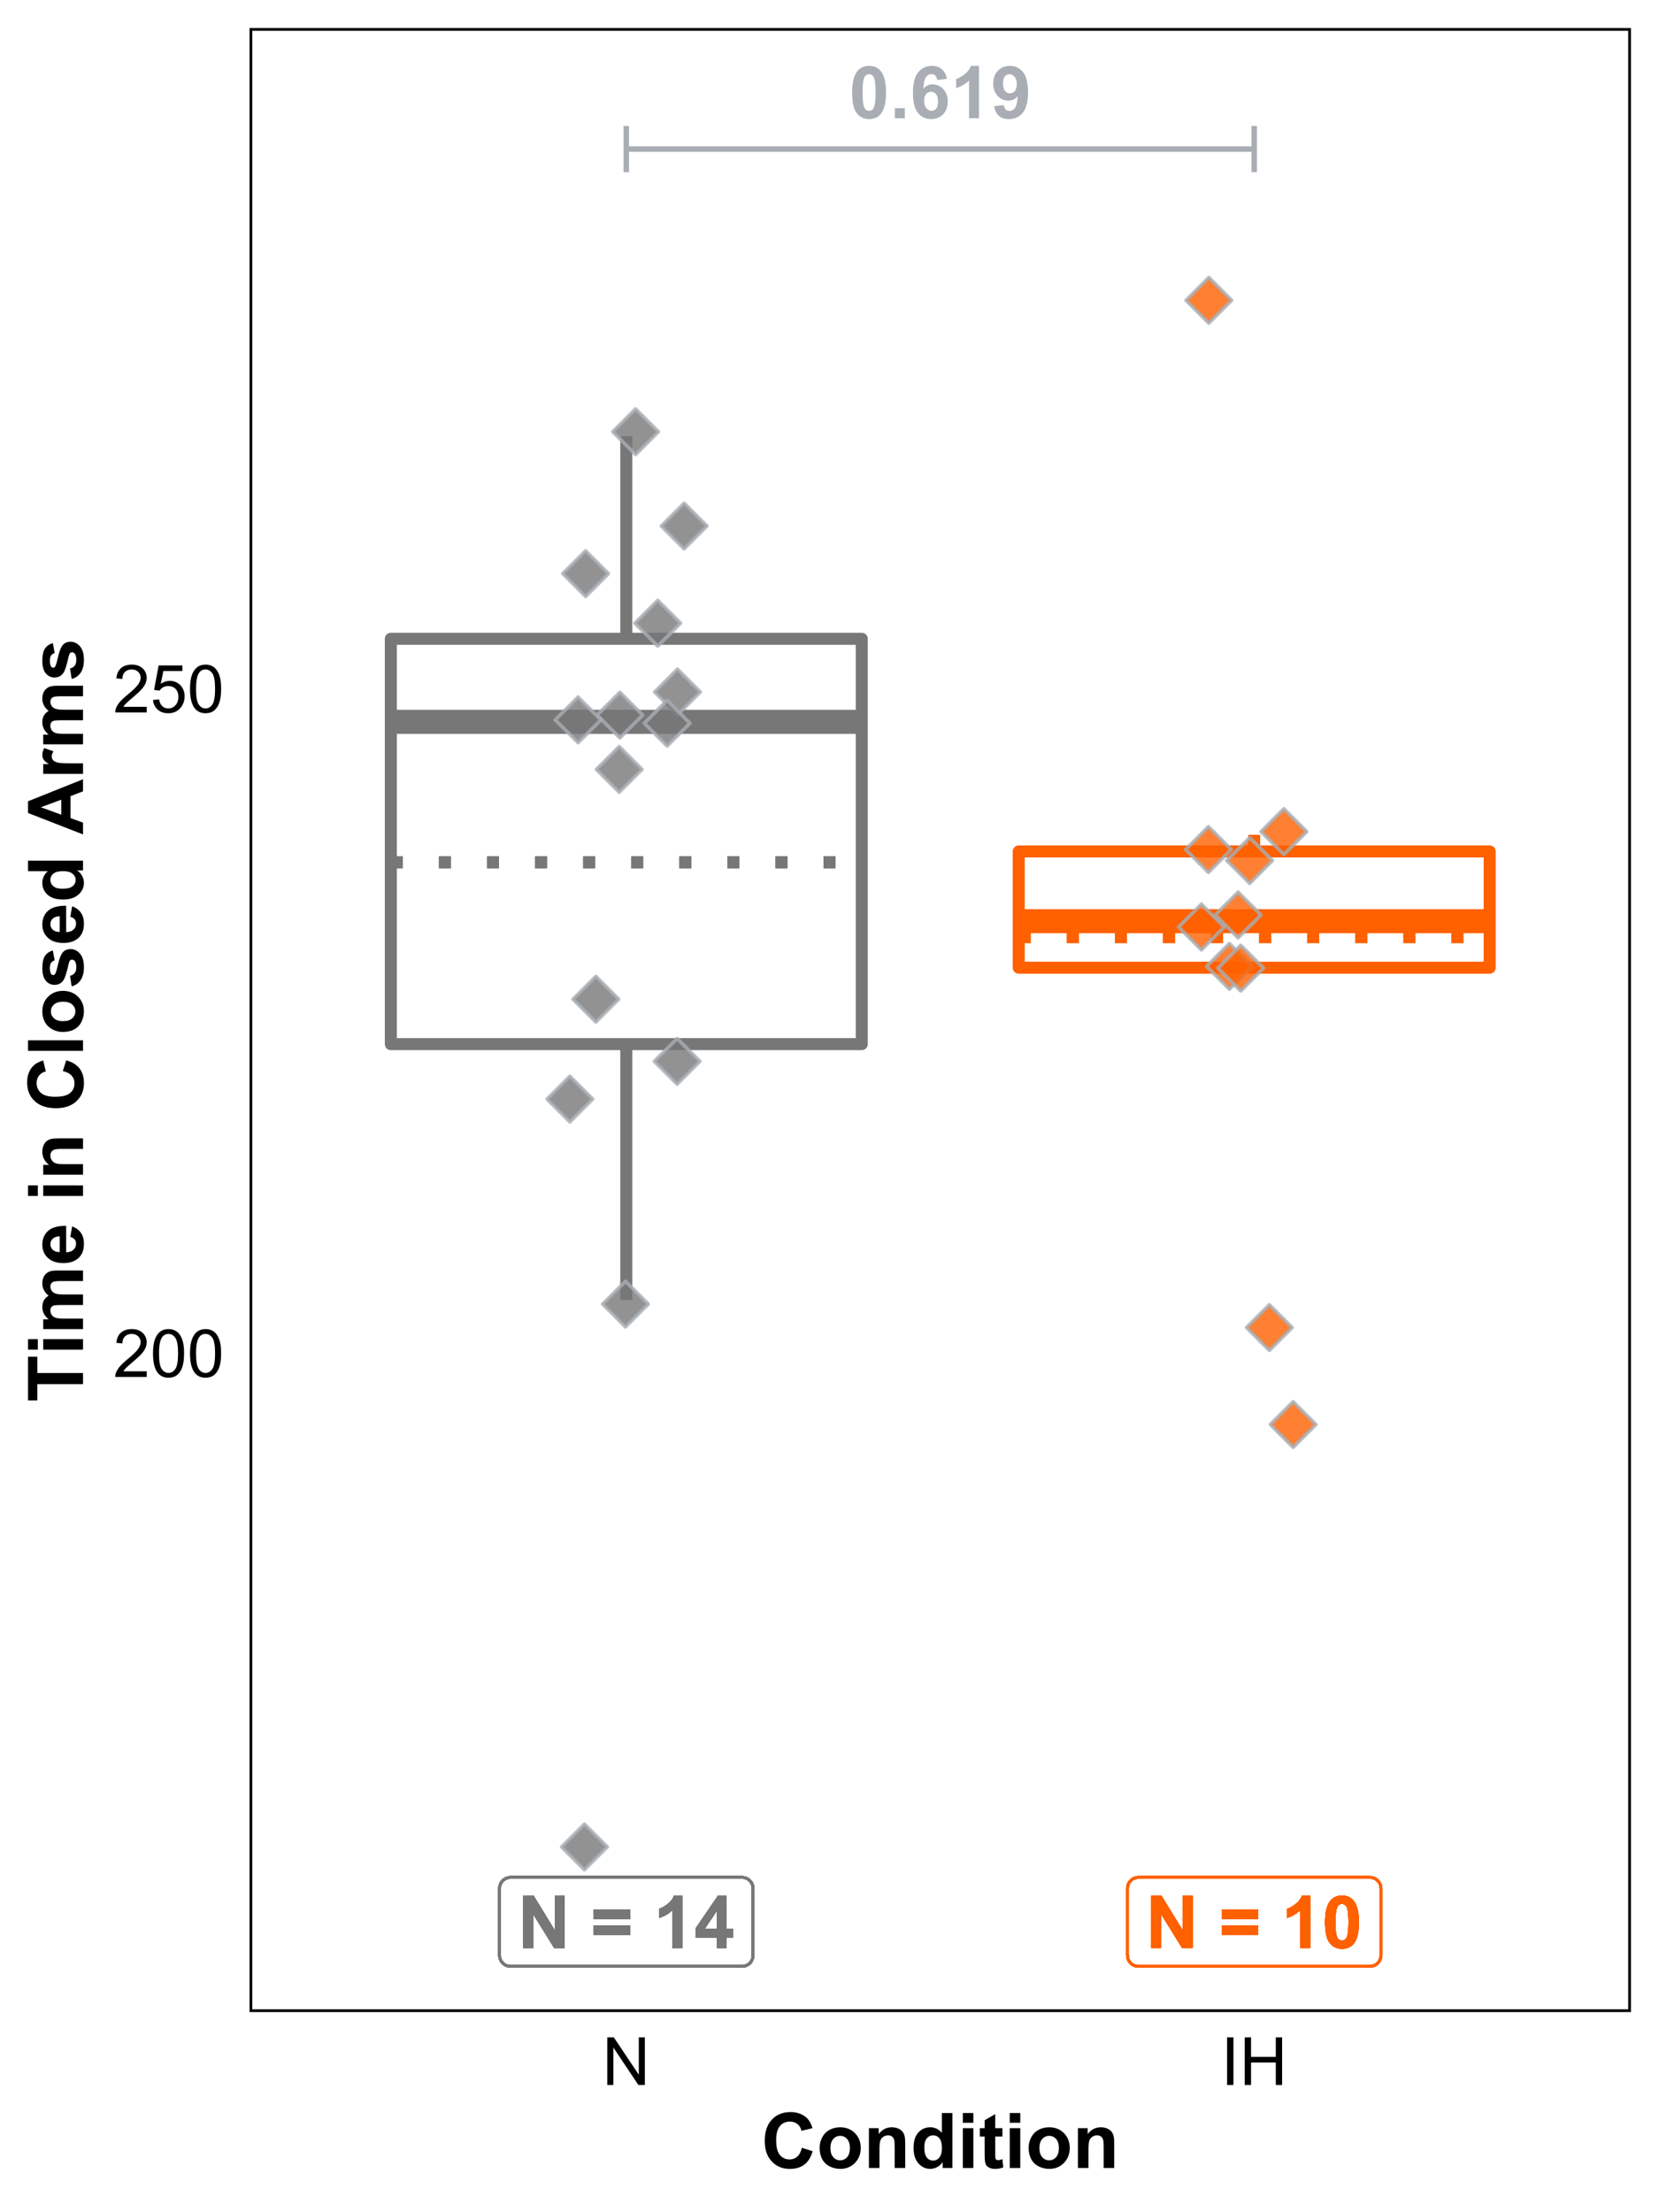 <?xml version="1.0" encoding="UTF-8"?>
<svg xmlns="http://www.w3.org/2000/svg" xmlns:xlink="http://www.w3.org/1999/xlink" width="324pt" height="432pt" viewBox="0 0 324 432" version="1.1">
<defs>
<g>
<symbol overflow="visible" id="glyph0-0">
<path style="stroke:none;" d="M 1.777 0 L 1.777 -8.891 L 8.891 -8.891 L 8.891 0 Z M 2 -0.223 L 8.668 -0.223 L 8.668 -8.668 L 2 -8.668 Z M 2 -0.223 "/>
</symbol>
<symbol overflow="visible" id="glyph0-1">
<path style="stroke:none;" d="M 3.902 -10.227 C 4.887 -10.223 5.656 -9.871 6.219 -9.168 C 6.875 -8.332 7.207 -6.949 7.211 -5.023 C 7.207 -3.094 6.875 -1.711 6.211 -0.867 C 5.656 -0.176 4.887 0.168 3.902 0.172 C 2.91 0.168 2.109 -0.207 1.508 -0.969 C 0.898 -1.727 0.598 -3.086 0.598 -5.043 C 0.598 -6.957 0.93 -8.336 1.598 -9.184 C 2.148 -9.875 2.918 -10.223 3.902 -10.227 Z M 3.902 -8.605 C 3.668 -8.602 3.457 -8.527 3.27 -8.379 C 3.082 -8.23 2.938 -7.961 2.84 -7.57 C 2.703 -7.066 2.637 -6.215 2.641 -5.023 C 2.637 -3.824 2.695 -3.004 2.82 -2.559 C 2.938 -2.109 3.09 -1.812 3.273 -1.668 C 3.457 -1.516 3.668 -1.441 3.902 -1.445 C 4.137 -1.441 4.348 -1.516 4.535 -1.668 C 4.719 -1.816 4.859 -2.086 4.965 -2.48 C 5.098 -2.977 5.168 -3.824 5.168 -5.023 C 5.168 -6.215 5.105 -7.035 4.988 -7.484 C 4.863 -7.93 4.711 -8.23 4.531 -8.379 C 4.344 -8.527 4.137 -8.602 3.902 -8.605 Z M 3.902 -8.605 "/>
</symbol>
<symbol overflow="visible" id="glyph0-2">
<path style="stroke:none;" d="M 1.02 0 L 1.02 -1.953 L 2.973 -1.953 L 2.973 0 Z M 1.02 0 "/>
</symbol>
<symbol overflow="visible" id="glyph0-3">
<path style="stroke:none;" d="M 7.219 -7.691 L 5.328 -7.48 C 5.277 -7.867 5.156 -8.156 4.965 -8.344 C 4.77 -8.527 4.52 -8.617 4.211 -8.621 C 3.793 -8.617 3.445 -8.434 3.164 -8.062 C 2.879 -7.691 2.699 -6.918 2.625 -5.75 C 3.109 -6.32 3.711 -6.609 4.438 -6.613 C 5.25 -6.609 5.949 -6.297 6.531 -5.68 C 7.113 -5.055 7.406 -4.254 7.406 -3.277 C 7.406 -2.23 7.098 -1.395 6.488 -0.77 C 5.871 -0.141 5.086 0.168 4.133 0.172 C 3.102 0.168 2.258 -0.227 1.598 -1.023 C 0.934 -1.82 0.602 -3.129 0.605 -4.953 C 0.602 -6.816 0.949 -8.164 1.641 -8.988 C 2.328 -9.812 3.223 -10.223 4.328 -10.227 C 5.098 -10.223 5.738 -10.008 6.246 -9.574 C 6.754 -9.141 7.078 -8.512 7.219 -7.691 Z M 2.793 -3.43 C 2.789 -2.793 2.934 -2.305 3.23 -1.961 C 3.52 -1.613 3.855 -1.441 4.23 -1.445 C 4.59 -1.441 4.891 -1.582 5.133 -1.867 C 5.375 -2.148 5.496 -2.613 5.496 -3.258 C 5.496 -3.918 5.363 -4.402 5.105 -4.711 C 4.84 -5.02 4.516 -5.172 4.133 -5.176 C 3.754 -5.172 3.438 -5.027 3.18 -4.734 C 2.918 -4.438 2.789 -4 2.793 -3.43 Z M 2.793 -3.43 "/>
</symbol>
<symbol overflow="visible" id="glyph0-4">
<path style="stroke:none;" d="M 5.598 0 L 3.648 0 L 3.648 -7.355 C 2.934 -6.684 2.094 -6.191 1.125 -5.875 L 1.125 -7.648 C 1.633 -7.812 2.184 -8.129 2.785 -8.594 C 3.379 -9.059 3.789 -9.602 4.016 -10.227 L 5.598 -10.227 Z M 5.598 0 "/>
</symbol>
<symbol overflow="visible" id="glyph0-5">
<path style="stroke:none;" d="M 0.645 -2.355 L 2.535 -2.562 C 2.578 -2.176 2.699 -1.891 2.895 -1.707 C 3.09 -1.52 3.348 -1.43 3.668 -1.43 C 4.07 -1.43 4.41 -1.613 4.695 -1.984 C 4.977 -2.355 5.16 -3.125 5.238 -4.293 C 4.746 -3.719 4.133 -3.434 3.398 -3.438 C 2.594 -3.434 1.902 -3.742 1.324 -4.363 C 0.742 -4.98 0.449 -5.785 0.453 -6.781 C 0.449 -7.809 0.758 -8.641 1.371 -9.277 C 1.984 -9.906 2.766 -10.223 3.715 -10.227 C 4.746 -10.223 5.594 -9.824 6.258 -9.027 C 6.922 -8.227 7.254 -6.914 7.254 -5.086 C 7.254 -3.223 6.906 -1.879 6.219 -1.055 C 5.523 -0.234 4.625 0.176 3.523 0.18 C 2.723 0.176 2.078 -0.031 1.59 -0.453 C 1.098 -0.875 0.785 -1.512 0.645 -2.355 Z M 5.062 -6.621 C 5.062 -7.25 4.918 -7.738 4.629 -8.086 C 4.34 -8.43 4.004 -8.602 3.625 -8.605 C 3.262 -8.602 2.961 -8.461 2.727 -8.18 C 2.484 -7.895 2.367 -7.426 2.367 -6.781 C 2.367 -6.117 2.496 -5.637 2.758 -5.332 C 3.016 -5.023 3.34 -4.867 3.73 -4.871 C 4.102 -4.867 4.418 -5.016 4.676 -5.312 C 4.934 -5.605 5.062 -6.043 5.062 -6.621 Z M 5.062 -6.621 "/>
</symbol>
<symbol overflow="visible" id="glyph0-6">
<path style="stroke:none;" d="M 1.055 0 L 1.055 -10.184 L 3.055 -10.184 L 7.223 -3.383 L 7.223 -10.184 L 9.133 -10.184 L 9.133 0 L 7.07 0 L 2.965 -6.641 L 2.965 0 Z M 1.055 0 "/>
</symbol>
<symbol overflow="visible" id="glyph0-7">
<path style="stroke:none;" d=""/>
</symbol>
<symbol overflow="visible" id="glyph0-8">
<path style="stroke:none;" d="M 0.59 -5.668 L 0.59 -7.461 L 7.711 -7.461 L 7.711 -5.668 Z M 0.59 -2.586 L 0.59 -4.383 L 7.711 -4.383 L 7.711 -2.586 Z M 0.59 -2.586 "/>
</symbol>
<symbol overflow="visible" id="glyph0-9">
<path style="stroke:none;" d="M 4.434 0 L 4.434 -2.051 L 0.266 -2.051 L 0.266 -3.758 L 4.684 -10.227 L 6.32 -10.227 L 6.32 -3.766 L 7.586 -3.766 L 7.586 -2.051 L 6.32 -2.051 L 6.32 0 Z M 4.434 -3.766 L 4.434 -7.246 L 2.09 -3.766 Z M 4.434 -3.766 "/>
</symbol>
<symbol overflow="visible" id="glyph1-0">
<path style="stroke:none;" d="M 1.625 0 L 1.625 -8.125 L 8.125 -8.125 L 8.125 0 Z M 1.828 -0.203 L 7.922 -0.203 L 7.922 -7.922 L 1.828 -7.922 Z M 1.828 -0.203 "/>
</symbol>
<symbol overflow="visible" id="glyph1-1">
<path style="stroke:none;" d="M 6.543 -1.098 L 6.543 0 L 0.395 0 C 0.383 -0.273 0.43 -0.535 0.527 -0.793 C 0.684 -1.207 0.934 -1.621 1.277 -2.031 C 1.621 -2.434 2.117 -2.902 2.773 -3.441 C 3.781 -4.266 4.465 -4.922 4.824 -5.41 C 5.176 -5.891 5.355 -6.352 5.359 -6.785 C 5.355 -7.238 5.191 -7.617 4.871 -7.93 C 4.543 -8.238 4.121 -8.395 3.605 -8.398 C 3.051 -8.395 2.613 -8.23 2.285 -7.902 C 1.953 -7.57 1.785 -7.113 1.785 -6.531 L 0.609 -6.652 C 0.688 -7.523 0.988 -8.191 1.516 -8.652 C 2.039 -9.109 2.746 -9.34 3.633 -9.344 C 4.523 -9.34 5.227 -9.094 5.75 -8.602 C 6.266 -8.105 6.527 -7.492 6.531 -6.762 C 6.527 -6.387 6.449 -6.02 6.301 -5.66 C 6.145 -5.301 5.895 -4.922 5.543 -4.523 C 5.191 -4.125 4.602 -3.578 3.781 -2.887 C 3.094 -2.309 2.656 -1.918 2.461 -1.715 C 2.266 -1.508 2.105 -1.301 1.98 -1.098 Z M 6.543 -1.098 "/>
</symbol>
<symbol overflow="visible" id="glyph1-2">
<path style="stroke:none;" d="M 0.539 -4.59 C 0.539 -5.684 0.652 -6.57 0.879 -7.242 C 1.105 -7.914 1.441 -8.43 1.887 -8.797 C 2.332 -9.156 2.895 -9.34 3.574 -9.344 C 4.074 -9.34 4.512 -9.238 4.887 -9.043 C 5.262 -8.84 5.57 -8.551 5.82 -8.172 C 6.062 -7.793 6.258 -7.332 6.398 -6.789 C 6.539 -6.242 6.609 -5.508 6.609 -4.59 C 6.609 -3.496 6.496 -2.617 6.27 -1.945 C 6.043 -1.273 5.707 -0.754 5.262 -0.387 C 4.816 -0.023 4.254 0.156 3.574 0.16 C 2.676 0.156 1.969 -0.16 1.461 -0.805 C 0.844 -1.578 0.539 -2.84 0.539 -4.59 Z M 1.715 -4.59 C 1.711 -3.059 1.891 -2.043 2.25 -1.539 C 2.605 -1.031 3.047 -0.777 3.574 -0.781 C 4.098 -0.777 4.535 -1.031 4.895 -1.543 C 5.25 -2.047 5.43 -3.062 5.434 -4.59 C 5.43 -6.117 5.25 -7.137 4.895 -7.641 C 4.535 -8.145 4.094 -8.395 3.562 -8.398 C 3.035 -8.395 2.613 -8.172 2.305 -7.73 C 1.906 -7.16 1.711 -6.113 1.715 -4.59 Z M 1.715 -4.59 "/>
</symbol>
<symbol overflow="visible" id="glyph1-3">
<path style="stroke:none;" d="M 0.539 -2.438 L 1.738 -2.539 C 1.824 -1.953 2.031 -1.516 2.355 -1.223 C 2.68 -0.926 3.07 -0.777 3.531 -0.781 C 4.078 -0.777 4.543 -0.984 4.926 -1.402 C 5.305 -1.812 5.496 -2.363 5.496 -3.055 C 5.496 -3.703 5.312 -4.219 4.945 -4.594 C 4.578 -4.969 4.098 -5.156 3.512 -5.16 C 3.137 -5.156 2.805 -5.074 2.512 -4.91 C 2.215 -4.742 1.984 -4.523 1.816 -4.258 L 0.742 -4.398 L 1.645 -9.18 L 6.273 -9.18 L 6.273 -8.086 L 2.559 -8.086 L 2.055 -5.586 C 2.613 -5.973 3.199 -6.168 3.816 -6.172 C 4.625 -6.168 5.312 -5.887 5.871 -5.324 C 6.43 -4.758 6.707 -4.035 6.711 -3.156 C 6.707 -2.309 6.461 -1.582 5.973 -0.973 C 5.371 -0.219 4.559 0.156 3.531 0.16 C 2.68 0.156 1.988 -0.078 1.453 -0.551 C 0.918 -1.023 0.613 -1.652 0.539 -2.438 Z M 0.539 -2.438 "/>
</symbol>
<symbol overflow="visible" id="glyph1-4">
<path style="stroke:none;" d="M 0.992 0 L 0.992 -9.305 L 2.254 -9.305 L 7.141 -2 L 7.141 -9.305 L 8.32 -9.305 L 8.32 0 L 7.059 0 L 2.172 -7.312 L 2.172 0 Z M 0.992 0 "/>
</symbol>
<symbol overflow="visible" id="glyph1-5">
<path style="stroke:none;" d="M 1.211 0 L 1.211 -9.305 L 2.445 -9.305 L 2.445 0 Z M 1.211 0 "/>
</symbol>
<symbol overflow="visible" id="glyph1-6">
<path style="stroke:none;" d="M 1.039 0 L 1.039 -9.305 L 2.273 -9.305 L 2.273 -5.484 L 7.109 -5.484 L 7.109 -9.305 L 8.34 -9.305 L 8.34 0 L 7.109 0 L 7.109 -4.387 L 2.273 -4.387 L 2.273 0 Z M 1.039 0 "/>
</symbol>
<symbol overflow="visible" id="glyph2-0">
<path style="stroke:none;" d="M 1.875 0 L 1.875 -9.375 L 9.375 -9.375 L 9.375 0 Z M 2.109 -0.234 L 9.141 -0.234 L 9.141 -9.141 L 2.109 -9.141 Z M 2.109 -0.234 "/>
</symbol>
<symbol overflow="visible" id="glyph2-1">
<path style="stroke:none;" d="M 7.961 -3.949 L 10.062 -3.281 C 9.734 -2.109 9.199 -1.238 8.453 -0.668 C 7.703 -0.102 6.754 0.18 5.602 0.184 C 4.176 0.18 3.004 -0.305 2.086 -1.277 C 1.168 -2.25 0.707 -3.582 0.711 -5.273 C 0.707 -7.059 1.168 -8.445 2.094 -9.438 C 3.016 -10.426 4.23 -10.922 5.734 -10.922 C 7.043 -10.922 8.109 -10.531 8.938 -9.758 C 9.422 -9.293 9.789 -8.633 10.035 -7.777 L 7.887 -7.266 C 7.762 -7.82 7.496 -8.258 7.094 -8.582 C 6.688 -8.902 6.199 -9.062 5.625 -9.066 C 4.828 -9.062 4.18 -8.777 3.688 -8.207 C 3.188 -7.633 2.941 -6.707 2.945 -5.434 C 2.941 -4.074 3.184 -3.109 3.676 -2.535 C 4.16 -1.957 4.797 -1.668 5.582 -1.672 C 6.156 -1.668 6.652 -1.852 7.066 -2.219 C 7.48 -2.582 7.777 -3.16 7.961 -3.949 Z M 7.961 -3.949 "/>
</symbol>
<symbol overflow="visible" id="glyph2-2">
<path style="stroke:none;" d="M 0.602 -4 C 0.598 -4.68 0.766 -5.34 1.105 -5.984 C 1.438 -6.621 1.914 -7.109 2.535 -7.449 C 3.152 -7.781 3.844 -7.949 4.605 -7.953 C 5.781 -7.949 6.746 -7.566 7.5 -6.805 C 8.25 -6.039 8.625 -5.074 8.629 -3.91 C 8.625 -2.73 8.246 -1.758 7.488 -0.984 C 6.73 -0.211 5.773 0.176 4.621 0.176 C 3.906 0.176 3.227 0.016 2.578 -0.305 C 1.93 -0.625 1.438 -1.098 1.105 -1.723 C 0.766 -2.348 0.598 -3.105 0.602 -4 Z M 2.711 -3.891 C 2.707 -3.117 2.891 -2.523 3.258 -2.113 C 3.625 -1.703 4.074 -1.5 4.613 -1.5 C 5.148 -1.5 5.602 -1.703 5.965 -2.113 C 6.328 -2.523 6.508 -3.121 6.512 -3.902 C 6.508 -4.664 6.328 -5.25 5.965 -5.66 C 5.602 -6.07 5.148 -6.273 4.613 -6.277 C 4.074 -6.273 3.625 -6.07 3.258 -5.66 C 2.891 -5.25 2.707 -4.66 2.711 -3.891 Z M 2.711 -3.891 "/>
</symbol>
<symbol overflow="visible" id="glyph2-3">
<path style="stroke:none;" d="M 8.152 0 L 6.094 0 L 6.094 -3.969 C 6.094 -4.805 6.047 -5.348 5.961 -5.598 C 5.867 -5.84 5.727 -6.031 5.531 -6.172 C 5.336 -6.305 5.098 -6.375 4.82 -6.379 C 4.461 -6.375 4.141 -6.277 3.859 -6.086 C 3.574 -5.887 3.379 -5.629 3.277 -5.309 C 3.168 -4.988 3.117 -4.391 3.121 -3.523 L 3.121 0 L 1.062 0 L 1.062 -7.777 L 2.973 -7.777 L 2.973 -6.637 C 3.648 -7.512 4.504 -7.949 5.539 -7.953 C 5.988 -7.949 6.402 -7.867 6.781 -7.707 C 7.156 -7.543 7.441 -7.336 7.637 -7.082 C 7.824 -6.828 7.961 -6.539 8.039 -6.219 C 8.113 -5.891 8.148 -5.43 8.152 -4.836 Z M 8.152 0 "/>
</symbol>
<symbol overflow="visible" id="glyph2-4">
<path style="stroke:none;" d="M 8.211 0 L 6.297 0 L 6.297 -1.141 C 5.98 -0.695 5.605 -0.363 5.176 -0.148 C 4.738 0.07 4.305 0.176 3.867 0.176 C 2.973 0.176 2.207 -0.184 1.57 -0.902 C 0.934 -1.621 0.613 -2.625 0.617 -3.918 C 0.613 -5.234 0.926 -6.234 1.547 -6.922 C 2.164 -7.605 2.945 -7.949 3.898 -7.953 C 4.762 -7.949 5.516 -7.59 6.152 -6.871 L 6.152 -10.738 L 8.211 -10.738 Z M 2.719 -4.059 C 2.719 -3.227 2.832 -2.625 3.062 -2.258 C 3.391 -1.715 3.855 -1.445 4.453 -1.449 C 4.926 -1.445 5.328 -1.648 5.66 -2.055 C 5.992 -2.457 6.156 -3.059 6.16 -3.859 C 6.156 -4.75 5.996 -5.395 5.676 -5.789 C 5.352 -6.18 4.938 -6.375 4.438 -6.379 C 3.945 -6.375 3.539 -6.18 3.211 -5.797 C 2.883 -5.406 2.719 -4.828 2.719 -4.059 Z M 2.719 -4.059 "/>
</symbol>
<symbol overflow="visible" id="glyph2-5">
<path style="stroke:none;" d="M 1.078 -8.832 L 1.078 -10.738 L 3.133 -10.738 L 3.133 -8.832 Z M 1.078 0 L 1.078 -7.777 L 3.133 -7.777 L 3.133 0 Z M 1.078 0 "/>
</symbol>
<symbol overflow="visible" id="glyph2-6">
<path style="stroke:none;" d="M 4.645 -7.777 L 4.645 -6.137 L 3.238 -6.137 L 3.238 -3.004 C 3.234 -2.367 3.246 -1.996 3.277 -1.891 C 3.301 -1.785 3.363 -1.699 3.457 -1.633 C 3.551 -1.562 3.668 -1.527 3.809 -1.531 C 3.996 -1.527 4.27 -1.594 4.637 -1.727 L 4.812 -0.133 C 4.328 0.074 3.789 0.176 3.188 0.176 C 2.812 0.176 2.477 0.113 2.18 -0.012 C 1.883 -0.137 1.664 -0.297 1.527 -0.492 C 1.387 -0.688 1.289 -0.953 1.238 -1.297 C 1.191 -1.531 1.172 -2.016 1.172 -2.746 L 1.172 -6.137 L 0.227 -6.137 L 0.227 -7.777 L 1.172 -7.777 L 1.172 -9.324 L 3.238 -10.523 L 3.238 -7.777 Z M 4.645 -7.777 "/>
</symbol>
<symbol overflow="visible" id="glyph3-0">
<path style="stroke:none;" d="M 0 -1.875 L -9.375 -1.875 L -9.375 -9.375 L 0 -9.375 Z M -0.234 -2.109 L -0.234 -9.141 L -9.141 -9.141 L -9.141 -2.109 Z M -0.234 -2.109 "/>
</symbol>
<symbol overflow="visible" id="glyph3-1">
<path style="stroke:none;" d="M 0 -3.508 L -8.922 -3.508 L -8.922 -0.324 L -10.738 -0.324 L -10.738 -8.855 L -8.922 -8.855 L -8.922 -5.676 L 0 -5.676 Z M 0 -3.508 "/>
</symbol>
<symbol overflow="visible" id="glyph3-2">
<path style="stroke:none;" d="M -8.832 -1.078 L -10.738 -1.078 L -10.738 -3.137 L -8.832 -3.137 Z M 0 -1.078 L -7.777 -1.078 L -7.777 -3.137 L 0 -3.133 Z M 0 -1.078 "/>
</symbol>
<symbol overflow="visible" id="glyph3-3">
<path style="stroke:none;" d="M -7.777 -0.922 L -7.777 -2.82 L -6.715 -2.82 C -7.539 -3.496 -7.949 -4.305 -7.953 -5.246 C -7.949 -5.738 -7.848 -6.172 -7.645 -6.539 C -7.438 -6.906 -7.129 -7.207 -6.715 -7.441 C -7.129 -7.781 -7.438 -8.148 -7.645 -8.547 C -7.848 -8.941 -7.949 -9.363 -7.953 -9.812 C -7.949 -10.383 -7.836 -10.867 -7.605 -11.266 C -7.371 -11.66 -7.031 -11.957 -6.586 -12.152 C -6.25 -12.293 -5.711 -12.363 -4.973 -12.363 L 0 -12.363 L 0 -10.305 L -4.445 -10.305 C -5.215 -10.301 -5.715 -10.23 -5.941 -10.094 C -6.23 -9.902 -6.375 -9.609 -6.379 -9.215 C -6.375 -8.922 -6.285 -8.648 -6.113 -8.398 C -5.934 -8.141 -5.676 -7.961 -5.34 -7.852 C -4.996 -7.738 -4.461 -7.68 -3.734 -7.684 L 0 -7.684 L 0 -5.625 L -4.262 -5.625 C -5.016 -5.625 -5.504 -5.586 -5.727 -5.516 C -5.945 -5.438 -6.109 -5.324 -6.219 -5.176 C -6.32 -5.02 -6.375 -4.812 -6.379 -4.547 C -6.375 -4.227 -6.289 -3.941 -6.121 -3.691 C -5.949 -3.438 -5.703 -3.254 -5.383 -3.145 C -5.059 -3.031 -4.523 -2.977 -3.781 -2.98 L 0 -2.98 L 0 -0.922 Z M -7.777 -0.922 "/>
</symbol>
<symbol overflow="visible" id="glyph3-4">
<path style="stroke:none;" d="M -2.477 -5.582 L -2.133 -7.633 C -1.379 -7.363 -0.805 -6.945 -0.414 -6.383 C -0.02 -5.812 0.176 -5.102 0.176 -4.25 C 0.176 -2.891 -0.266 -1.891 -1.148 -1.246 C -1.855 -0.73 -2.75 -0.473 -3.832 -0.477 C -5.121 -0.473 -6.129 -0.809 -6.859 -1.484 C -7.586 -2.156 -7.949 -3.012 -7.953 -4.043 C -7.949 -5.199 -7.566 -6.109 -6.805 -6.781 C -6.039 -7.445 -4.871 -7.766 -3.297 -7.742 L -3.297 -2.586 C -2.684 -2.598 -2.207 -2.766 -1.871 -3.082 C -1.527 -3.398 -1.359 -3.793 -1.363 -4.27 C -1.359 -4.59 -1.445 -4.859 -1.625 -5.082 C -1.797 -5.301 -2.082 -5.469 -2.477 -5.582 Z M -4.555 -5.699 C -5.148 -5.68 -5.602 -5.523 -5.914 -5.234 C -6.219 -4.938 -6.375 -4.582 -6.379 -4.168 C -6.375 -3.715 -6.211 -3.344 -5.891 -3.055 C -5.559 -2.758 -5.113 -2.613 -4.555 -2.621 Z M -4.555 -5.699 "/>
</symbol>
<symbol overflow="visible" id="glyph3-5">
<path style="stroke:none;" d="M 0 -8.152 L 0 -6.094 L -3.969 -6.094 C -4.805 -6.094 -5.348 -6.047 -5.598 -5.961 C -5.84 -5.867 -6.031 -5.727 -6.172 -5.531 C -6.305 -5.336 -6.375 -5.098 -6.379 -4.82 C -6.375 -4.461 -6.277 -4.141 -6.086 -3.859 C -5.887 -3.574 -5.629 -3.379 -5.309 -3.277 C -4.988 -3.168 -4.391 -3.117 -3.523 -3.121 L 0 -3.121 L 0 -1.062 L -7.777 -1.062 L -7.777 -2.973 L -6.637 -2.973 C -7.512 -3.648 -7.949 -4.504 -7.953 -5.539 C -7.949 -5.988 -7.867 -6.402 -7.707 -6.781 C -7.543 -7.156 -7.336 -7.441 -7.082 -7.637 C -6.828 -7.824 -6.539 -7.961 -6.219 -8.039 C -5.891 -8.113 -5.43 -8.148 -4.832 -8.152 Z M 0 -8.152 "/>
</symbol>
<symbol overflow="visible" id="glyph3-6">
<path style="stroke:none;" d="M -3.949 -7.961 L -3.281 -10.062 C -2.109 -9.734 -1.238 -9.199 -0.668 -8.453 C -0.102 -7.703 0.18 -6.754 0.184 -5.602 C 0.18 -4.176 -0.305 -3.004 -1.277 -2.086 C -2.25 -1.168 -3.582 -0.707 -5.273 -0.711 C -7.059 -0.707 -8.445 -1.168 -9.438 -2.094 C -10.426 -3.016 -10.922 -4.23 -10.922 -5.734 C -10.922 -7.047 -10.531 -8.113 -9.758 -8.938 C -9.293 -9.422 -8.633 -9.789 -7.777 -10.035 L -7.266 -7.887 C -7.82 -7.762 -8.258 -7.496 -8.582 -7.094 C -8.902 -6.688 -9.062 -6.199 -9.066 -5.625 C -9.062 -4.828 -8.777 -4.18 -8.207 -3.688 C -7.633 -3.188 -6.707 -2.941 -5.434 -2.945 C -4.074 -2.941 -3.109 -3.184 -2.531 -3.676 C -1.953 -4.16 -1.664 -4.797 -1.668 -5.582 C -1.664 -6.156 -1.848 -6.652 -2.219 -7.066 C -2.582 -7.48 -3.16 -7.777 -3.949 -7.961 Z M -3.949 -7.961 "/>
</symbol>
<symbol overflow="visible" id="glyph3-7">
<path style="stroke:none;" d="M 0 -1.078 L -10.738 -1.078 L -10.738 -3.137 L 0 -3.133 Z M 0 -1.078 "/>
</symbol>
<symbol overflow="visible" id="glyph3-8">
<path style="stroke:none;" d="M -4 -0.602 C -4.68 -0.598 -5.34 -0.766 -5.984 -1.105 C -6.621 -1.441 -7.109 -1.918 -7.449 -2.539 C -7.781 -3.152 -7.949 -3.844 -7.953 -4.605 C -7.949 -5.781 -7.566 -6.746 -6.805 -7.5 C -6.039 -8.25 -5.074 -8.625 -3.91 -8.629 C -2.73 -8.625 -1.758 -8.246 -0.984 -7.488 C -0.211 -6.73 0.176 -5.773 0.176 -4.621 C 0.176 -3.906 0.016 -3.227 -0.305 -2.578 C -0.625 -1.93 -1.098 -1.438 -1.723 -1.105 C -2.348 -0.766 -3.105 -0.598 -4 -0.602 Z M -3.891 -2.711 C -3.117 -2.707 -2.523 -2.891 -2.113 -3.258 C -1.703 -3.625 -1.5 -4.074 -1.5 -4.613 C -1.5 -5.148 -1.703 -5.602 -2.113 -5.965 C -2.523 -6.328 -3.121 -6.508 -3.902 -6.512 C -4.664 -6.508 -5.25 -6.328 -5.66 -5.965 C -6.07 -5.602 -6.273 -5.148 -6.277 -4.613 C -6.273 -4.074 -6.07 -3.625 -5.66 -3.258 C -5.25 -2.891 -4.66 -2.707 -3.891 -2.711 Z M -3.891 -2.711 "/>
</symbol>
<symbol overflow="visible" id="glyph3-9">
<path style="stroke:none;" d="M -2.219 -0.352 L -2.535 -2.418 C -2.133 -2.5 -1.828 -2.676 -1.621 -2.949 C -1.414 -3.215 -1.312 -3.594 -1.312 -4.078 C -1.312 -4.609 -1.41 -5.008 -1.605 -5.281 C -1.738 -5.457 -1.918 -5.547 -2.152 -5.551 C -2.305 -5.547 -2.438 -5.5 -2.543 -5.406 C -2.637 -5.301 -2.727 -5.07 -2.812 -4.719 C -3.18 -3.055 -3.512 -2.004 -3.816 -1.559 C -4.23 -0.941 -4.816 -0.633 -5.566 -0.637 C -6.238 -0.633 -6.805 -0.898 -7.266 -1.434 C -7.723 -1.965 -7.949 -2.789 -7.953 -3.91 C -7.949 -4.973 -7.777 -5.766 -7.434 -6.285 C -7.086 -6.801 -6.574 -7.156 -5.895 -7.352 L -5.539 -5.414 C -5.836 -5.328 -6.07 -5.168 -6.234 -4.941 C -6.395 -4.707 -6.473 -4.379 -6.477 -3.949 C -6.473 -3.406 -6.398 -3.016 -6.246 -2.785 C -6.137 -2.625 -5.996 -2.547 -5.828 -2.551 C -5.68 -2.547 -5.555 -2.617 -5.457 -2.754 C -5.316 -2.938 -5.125 -3.578 -4.875 -4.676 C -4.625 -5.77 -4.32 -6.535 -3.961 -6.973 C -3.594 -7.402 -3.082 -7.617 -2.43 -7.617 C -1.715 -7.617 -1.102 -7.316 -0.594 -6.723 C -0.078 -6.121 0.176 -5.242 0.176 -4.078 C 0.176 -3.02 -0.039 -2.18 -0.469 -1.562 C -0.898 -0.941 -1.48 -0.539 -2.219 -0.352 Z M -2.219 -0.352 "/>
</symbol>
<symbol overflow="visible" id="glyph3-10">
<path style="stroke:none;" d="M 0 -8.211 L 0 -6.297 L -1.141 -6.297 C -0.695 -5.98 -0.363 -5.605 -0.148 -5.176 C 0.07 -4.738 0.176 -4.305 0.176 -3.867 C 0.176 -2.973 -0.184 -2.207 -0.902 -1.57 C -1.621 -0.934 -2.625 -0.613 -3.918 -0.617 C -5.234 -0.613 -6.234 -0.926 -6.922 -1.547 C -7.605 -2.164 -7.949 -2.945 -7.953 -3.898 C -7.949 -4.762 -7.59 -5.516 -6.871 -6.152 L -10.738 -6.152 L -10.738 -8.211 Z M -4.059 -2.719 C -3.227 -2.719 -2.625 -2.832 -2.258 -3.062 C -1.715 -3.391 -1.445 -3.855 -1.449 -4.453 C -1.445 -4.926 -1.648 -5.328 -2.055 -5.66 C -2.457 -5.992 -3.059 -6.156 -3.859 -6.16 C -4.75 -6.156 -5.395 -5.996 -5.789 -5.676 C -6.18 -5.352 -6.375 -4.938 -6.379 -4.438 C -6.375 -3.945 -6.18 -3.539 -5.797 -3.211 C -5.406 -2.883 -4.828 -2.719 -4.059 -2.719 Z M -4.059 -2.719 "/>
</symbol>
<symbol overflow="visible" id="glyph3-11">
<path style="stroke:none;" d="M 0 -10.773 L 0 -8.414 L -2.438 -7.477 L -2.438 -3.188 L 0 -2.301 L 0 0 L -10.738 -4.184 L -10.738 -6.477 Z M -4.25 -6.781 L -8.234 -5.305 L -4.25 -3.852 Z M -4.25 -6.781 "/>
</symbol>
<symbol overflow="visible" id="glyph3-12">
<path style="stroke:none;" d="M 0 -3.047 L 0 -0.988 L -7.777 -0.988 L -7.777 -2.902 L -6.672 -2.902 C -7.191 -3.223 -7.535 -3.516 -7.703 -3.781 C -7.867 -4.039 -7.949 -4.336 -7.953 -4.672 C -7.949 -5.137 -7.82 -5.59 -7.566 -6.027 L -5.773 -5.391 C -5.992 -5.043 -6.105 -4.719 -6.109 -4.422 C -6.105 -4.133 -6.027 -3.891 -5.871 -3.691 C -5.711 -3.488 -5.422 -3.328 -5.008 -3.219 C -4.59 -3.102 -3.723 -3.047 -2.402 -3.047 Z M 0 -3.047 "/>
</symbol>
</g>
<clipPath id="clip1">
  <path d="M 48.734 5.48 L 318.52 5.48 L 318.52 392.914 L 48.734 392.914 Z M 48.734 5.48 "/>
</clipPath>
</defs>
<g id="surface6237">
<path style="fill:none;stroke-width:2.347;stroke-linecap:butt;stroke-linejoin:round;stroke:rgb(46.667%,46.667%,46.667%);stroke-opacity:1;stroke-miterlimit:10;" d="M 122.312 124.742 L 122.312 85.164 "/>
<path style="fill:none;stroke-width:2.347;stroke-linecap:butt;stroke-linejoin:round;stroke:rgb(46.667%,46.667%,46.667%);stroke-opacity:1;stroke-miterlimit:10;" d="M 122.312 203.895 L 122.312 253.852 "/>
<path style="fill:none;stroke-width:2.347;stroke-linecap:round;stroke-linejoin:round;stroke:rgb(46.667%,46.667%,46.667%);stroke-opacity:1;stroke-miterlimit:10;" d="M 76.328 124.742 L 76.328 203.895 L 168.301 203.895 L 168.301 124.742 Z M 76.328 124.742 "/>
<path style="fill:none;stroke-width:4.695;stroke-linecap:butt;stroke-linejoin:round;stroke:rgb(46.667%,46.667%,46.667%);stroke-opacity:1;stroke-miterlimit:10;" d="M 76.328 140.961 L 168.301 140.961 "/>
<path style="fill:none;stroke-width:2.347;stroke-linecap:butt;stroke-linejoin:round;stroke:rgb(100%,37.647%,0%);stroke-opacity:1;stroke-miterlimit:10;" d="M 244.941 166.266 L 244.941 163.02 "/>
<path style="fill:none;stroke-width:2.347;stroke-linecap:butt;stroke-linejoin:round;stroke:rgb(100%,37.647%,0%);stroke-opacity:1;stroke-miterlimit:10;" d="M 244.941 188.973 L 244.941 188.973 "/>
<path style="fill:none;stroke-width:2.347;stroke-linecap:round;stroke-linejoin:round;stroke:rgb(100%,37.647%,0%);stroke-opacity:1;stroke-miterlimit:10;" d="M 198.957 166.266 L 198.957 188.973 L 290.93 188.973 L 290.93 166.266 Z M 198.957 166.266 "/>
<path style="fill:none;stroke-width:4.695;stroke-linecap:butt;stroke-linejoin:round;stroke:rgb(100%,37.647%,0%);stroke-opacity:1;stroke-miterlimit:10;" d="M 198.957 179.891 L 290.93 179.891 "/>
<path style="fill:none;stroke-width:2.347;stroke-linecap:butt;stroke-linejoin:round;stroke:rgb(46.667%,46.667%,46.667%);stroke-opacity:1;stroke-dasharray:2.347,7.042;stroke-miterlimit:10;" d="M 76.328 168.395 L 168.301 168.395 "/>
<path style="fill:none;stroke-width:2.347;stroke-linecap:butt;stroke-linejoin:round;stroke:rgb(46.667%,46.667%,46.667%);stroke-opacity:1;stroke-dasharray:2.347,7.042;stroke-miterlimit:10;" d="M 122.312 168.395 L 122.312 168.395 "/>
<path style="fill:none;stroke-width:2.347;stroke-linecap:butt;stroke-linejoin:round;stroke:rgb(46.667%,46.667%,46.667%);stroke-opacity:1;stroke-dasharray:2.347,7.042;stroke-miterlimit:10;" d="M 76.328 168.395 L 168.301 168.395 "/>
<path style="fill:none;stroke-width:2.347;stroke-linecap:butt;stroke-linejoin:round;stroke:rgb(100%,37.647%,0%);stroke-opacity:1;stroke-dasharray:2.347,7.042;stroke-miterlimit:10;" d="M 198.957 183.004 L 290.93 183.004 "/>
<path style="fill:none;stroke-width:2.347;stroke-linecap:butt;stroke-linejoin:round;stroke:rgb(100%,37.647%,0%);stroke-opacity:1;stroke-dasharray:2.347,7.042;stroke-miterlimit:10;" d="M 244.941 183.004 L 244.941 183.004 "/>
<path style="fill:none;stroke-width:2.347;stroke-linecap:butt;stroke-linejoin:round;stroke:rgb(100%,37.647%,0%);stroke-opacity:1;stroke-dasharray:2.347,7.042;stroke-miterlimit:10;" d="M 198.957 183.004 L 290.93 183.004 "/>
<path style="fill-rule:nonzero;fill:rgb(46.667%,46.667%,46.667%);fill-opacity:0.8;stroke-width:0.709;stroke-linecap:round;stroke-linejoin:round;stroke:rgb(65.882%,68.235%,70.588%);stroke-opacity:0.8;stroke-miterlimit:10;" d="M 133.609 107.18 L 138.066 102.723 L 133.609 98.27 L 129.152 102.723 Z M 133.609 107.18 "/>
<path style="fill-rule:nonzero;fill:rgb(46.667%,46.667%,46.667%);fill-opacity:0.8;stroke-width:0.709;stroke-linecap:round;stroke-linejoin:round;stroke:rgb(65.882%,68.235%,70.588%);stroke-opacity:0.8;stroke-miterlimit:10;" d="M 132.238 211.711 L 136.695 207.254 L 132.238 202.801 L 127.781 207.254 Z M 132.238 211.711 "/>
<path style="fill-rule:nonzero;fill:rgb(46.667%,46.667%,46.667%);fill-opacity:0.8;stroke-width:0.709;stroke-linecap:round;stroke-linejoin:round;stroke:rgb(65.882%,68.235%,70.588%);stroke-opacity:0.8;stroke-miterlimit:10;" d="M 122.156 259.117 L 126.609 254.66 L 122.156 250.207 L 117.699 254.66 Z M 122.156 259.117 "/>
<path style="fill-rule:nonzero;fill:rgb(46.667%,46.667%,46.667%);fill-opacity:0.8;stroke-width:0.709;stroke-linecap:round;stroke-linejoin:round;stroke:rgb(65.882%,68.235%,70.588%);stroke-opacity:0.8;stroke-miterlimit:10;" d="M 121.059 144.098 L 125.516 139.645 L 121.059 135.188 L 116.602 139.645 Z M 121.059 144.098 "/>
<path style="fill-rule:nonzero;fill:rgb(46.667%,46.667%,46.667%);fill-opacity:0.8;stroke-width:0.709;stroke-linecap:round;stroke-linejoin:round;stroke:rgb(65.882%,68.235%,70.588%);stroke-opacity:0.8;stroke-miterlimit:10;" d="M 114.141 365.121 L 118.598 360.664 L 114.141 356.211 L 109.684 360.664 Z M 114.141 365.121 "/>
<path style="fill-rule:nonzero;fill:rgb(46.667%,46.667%,46.667%);fill-opacity:0.8;stroke-width:0.709;stroke-linecap:round;stroke-linejoin:round;stroke:rgb(65.882%,68.235%,70.588%);stroke-opacity:0.8;stroke-miterlimit:10;" d="M 120.934 154.703 L 125.391 150.246 L 120.934 145.789 L 116.48 150.246 Z M 120.934 154.703 "/>
<path style="fill-rule:nonzero;fill:rgb(46.667%,46.667%,46.667%);fill-opacity:0.8;stroke-width:0.709;stroke-linecap:round;stroke-linejoin:round;stroke:rgb(65.882%,68.235%,70.588%);stroke-opacity:0.8;stroke-miterlimit:10;" d="M 132.309 139.582 L 136.766 135.125 L 132.309 130.672 L 127.852 135.125 Z M 132.309 139.582 "/>
<path style="fill-rule:nonzero;fill:rgb(46.667%,46.667%,46.667%);fill-opacity:0.8;stroke-width:0.709;stroke-linecap:round;stroke-linejoin:round;stroke:rgb(65.882%,68.235%,70.588%);stroke-opacity:0.8;stroke-miterlimit:10;" d="M 112.898 145.035 L 117.355 140.582 L 112.898 136.125 L 108.441 140.582 Z M 112.898 145.035 "/>
<path style="fill-rule:nonzero;fill:rgb(46.667%,46.667%,46.667%);fill-opacity:0.8;stroke-width:0.709;stroke-linecap:round;stroke-linejoin:round;stroke:rgb(65.882%,68.235%,70.588%);stroke-opacity:0.8;stroke-miterlimit:10;" d="M 130.289 145.68 L 134.746 141.227 L 130.289 136.77 L 125.832 141.227 Z M 130.289 145.68 "/>
<path style="fill-rule:nonzero;fill:rgb(46.667%,46.667%,46.667%);fill-opacity:0.8;stroke-width:0.709;stroke-linecap:round;stroke-linejoin:round;stroke:rgb(65.882%,68.235%,70.588%);stroke-opacity:0.8;stroke-miterlimit:10;" d="M 111.293 219.086 L 115.75 214.633 L 111.293 210.176 L 106.84 214.633 Z M 111.293 219.086 "/>
<path style="fill-rule:nonzero;fill:rgb(46.667%,46.667%,46.667%);fill-opacity:0.8;stroke-width:0.709;stroke-linecap:round;stroke-linejoin:round;stroke:rgb(65.882%,68.235%,70.588%);stroke-opacity:0.8;stroke-miterlimit:10;" d="M 128.461 126.156 L 132.918 121.699 L 128.461 117.246 L 124.008 121.699 Z M 128.461 126.156 "/>
<path style="fill-rule:nonzero;fill:rgb(46.667%,46.667%,46.667%);fill-opacity:0.8;stroke-width:0.709;stroke-linecap:round;stroke-linejoin:round;stroke:rgb(65.882%,68.235%,70.588%);stroke-opacity:0.8;stroke-miterlimit:10;" d="M 124.129 88.766 L 128.586 84.312 L 124.129 79.855 L 119.676 84.312 Z M 124.129 88.766 "/>
<path style="fill-rule:nonzero;fill:rgb(46.667%,46.667%,46.667%);fill-opacity:0.8;stroke-width:0.709;stroke-linecap:round;stroke-linejoin:round;stroke:rgb(65.882%,68.235%,70.588%);stroke-opacity:0.8;stroke-miterlimit:10;" d="M 116.367 199.582 L 120.824 195.125 L 116.367 190.672 L 111.91 195.125 Z M 116.367 199.582 "/>
<path style="fill-rule:nonzero;fill:rgb(46.667%,46.667%,46.667%);fill-opacity:0.8;stroke-width:0.709;stroke-linecap:round;stroke-linejoin:round;stroke:rgb(65.882%,68.235%,70.588%);stroke-opacity:0.8;stroke-miterlimit:10;" d="M 114.371 116.477 L 118.824 112.02 L 114.371 107.566 L 109.914 112.02 Z M 114.371 116.477 "/>
<path style="fill-rule:nonzero;fill:rgb(100%,37.647%,0%);fill-opacity:0.8;stroke-width:0.709;stroke-linecap:round;stroke-linejoin:round;stroke:rgb(65.882%,68.235%,70.588%);stroke-opacity:0.8;stroke-miterlimit:10;" d="M 241.801 183.129 L 246.258 178.672 L 241.801 174.215 L 237.344 178.672 Z M 241.801 183.129 "/>
<path style="fill-rule:nonzero;fill:rgb(100%,37.647%,0%);fill-opacity:0.8;stroke-width:0.709;stroke-linecap:round;stroke-linejoin:round;stroke:rgb(65.882%,68.235%,70.588%);stroke-opacity:0.8;stroke-miterlimit:10;" d="M 236.082 63.098 L 240.539 58.645 L 236.082 54.188 L 231.625 58.645 Z M 236.082 63.098 "/>
<path style="fill-rule:nonzero;fill:rgb(100%,37.647%,0%);fill-opacity:0.8;stroke-width:0.709;stroke-linecap:round;stroke-linejoin:round;stroke:rgb(65.882%,68.235%,70.588%);stroke-opacity:0.8;stroke-miterlimit:10;" d="M 234.629 185.48 L 239.086 181.027 L 234.629 176.57 L 230.176 181.027 Z M 234.629 185.48 "/>
<path style="fill-rule:nonzero;fill:rgb(100%,37.647%,0%);fill-opacity:0.8;stroke-width:0.709;stroke-linecap:round;stroke-linejoin:round;stroke:rgb(65.882%,68.235%,70.588%);stroke-opacity:0.8;stroke-miterlimit:10;" d="M 240.102 193.16 L 244.555 188.707 L 240.102 184.25 L 235.645 188.707 Z M 240.102 193.16 "/>
<path style="fill-rule:nonzero;fill:rgb(100%,37.647%,0%);fill-opacity:0.8;stroke-width:0.709;stroke-linecap:round;stroke-linejoin:round;stroke:rgb(65.882%,68.235%,70.588%);stroke-opacity:0.8;stroke-miterlimit:10;" d="M 250.738 166.852 L 255.195 162.398 L 250.738 157.941 L 246.285 162.398 Z M 250.738 166.852 "/>
<path style="fill-rule:nonzero;fill:rgb(100%,37.647%,0%);fill-opacity:0.8;stroke-width:0.709;stroke-linecap:round;stroke-linejoin:round;stroke:rgb(65.882%,68.235%,70.588%);stroke-opacity:0.8;stroke-miterlimit:10;" d="M 252.547 282.633 L 257 278.176 L 252.547 273.719 L 248.09 278.176 Z M 252.547 282.633 "/>
<path style="fill-rule:nonzero;fill:rgb(100%,37.647%,0%);fill-opacity:0.8;stroke-width:0.709;stroke-linecap:round;stroke-linejoin:round;stroke:rgb(65.882%,68.235%,70.588%);stroke-opacity:0.8;stroke-miterlimit:10;" d="M 244.055 172.492 L 248.512 168.035 L 244.055 163.582 L 239.598 168.035 Z M 244.055 172.492 "/>
<path style="fill-rule:nonzero;fill:rgb(100%,37.647%,0%);fill-opacity:0.8;stroke-width:0.709;stroke-linecap:round;stroke-linejoin:round;stroke:rgb(65.882%,68.235%,70.588%);stroke-opacity:0.8;stroke-miterlimit:10;" d="M 242.316 193.516 L 246.77 189.062 L 242.316 184.605 L 237.859 189.062 Z M 242.316 193.516 "/>
<path style="fill-rule:nonzero;fill:rgb(100%,37.647%,0%);fill-opacity:0.8;stroke-width:0.709;stroke-linecap:round;stroke-linejoin:round;stroke:rgb(65.882%,68.235%,70.588%);stroke-opacity:0.8;stroke-miterlimit:10;" d="M 247.902 263.703 L 252.355 259.246 L 247.902 254.793 L 243.445 259.246 Z M 247.902 263.703 "/>
<path style="fill-rule:nonzero;fill:rgb(100%,37.647%,0%);fill-opacity:0.8;stroke-width:0.709;stroke-linecap:round;stroke-linejoin:round;stroke:rgb(65.882%,68.235%,70.588%);stroke-opacity:0.8;stroke-miterlimit:10;" d="M 236.004 170.352 L 240.461 165.895 L 236.004 161.438 L 231.547 165.895 Z M 236.004 170.352 "/>
<path style="fill:none;stroke-width:1.067;stroke-linecap:butt;stroke-linejoin:round;stroke:rgb(65.882%,68.235%,70.588%);stroke-opacity:1;stroke-miterlimit:10;" d="M 244.941 33.625 L 244.941 24.594 "/>
<path style="fill:none;stroke-width:1.067;stroke-linecap:butt;stroke-linejoin:round;stroke:rgb(65.882%,68.235%,70.588%);stroke-opacity:1;stroke-miterlimit:10;" d="M 244.941 29.109 L 122.312 29.109 "/>
<path style="fill:none;stroke-width:1.067;stroke-linecap:butt;stroke-linejoin:round;stroke:rgb(65.882%,68.235%,70.588%);stroke-opacity:1;stroke-miterlimit:10;" d="M 122.312 33.625 L 122.312 24.594 "/>
<g style="fill:rgb(65.882%,68.235%,70.588%);fill-opacity:1;">
  <use xlink:href="#glyph0-1" x="165.828" y="23.09"/>
  <use xlink:href="#glyph0-2" x="173.74" y="23.09"/>
  <use xlink:href="#glyph0-3" x="177.693" y="23.09"/>
  <use xlink:href="#glyph0-4" x="185.605" y="23.09"/>
  <use xlink:href="#glyph0-5" x="193.517" y="23.09"/>
</g>
<path style="fill:none;stroke-width:0.533;stroke-linecap:round;stroke-linejoin:round;stroke:rgb(46.667%,46.667%,46.667%);stroke-opacity:1;stroke-miterlimit:10;" d="M 99.719 383.996 L 144.906 383.996 L 144.82 383.992 L 145.168 383.98 L 145.508 383.91 L 145.836 383.785 L 146.137 383.613 L 146.406 383.395 L 146.637 383.133 L 146.82 382.84 L 146.957 382.52 L 147.039 382.18 L 147.066 381.836 L 147.066 368.77 L 147.039 368.426 L 146.957 368.086 L 146.82 367.766 L 146.637 367.473 L 146.406 367.215 L 146.137 366.992 L 145.836 366.82 L 145.508 366.695 L 145.168 366.629 L 144.906 366.613 L 99.719 366.613 L 99.977 366.629 L 99.629 366.613 L 99.285 366.656 L 98.953 366.75 L 98.637 366.902 L 98.352 367.098 L 98.102 367.34 L 97.891 367.617 L 97.73 367.926 L 97.621 368.254 L 97.562 368.598 L 97.559 368.77 L 97.559 381.836 L 97.562 381.66 L 97.562 382.008 L 97.621 382.352 L 97.73 382.68 L 97.891 382.988 L 98.102 383.266 L 98.352 383.508 L 98.637 383.707 L 98.953 383.855 L 99.285 383.953 L 99.629 383.992 Z M 99.719 383.996 "/>
<g style="fill:rgb(46.667%,46.667%,46.667%);fill-opacity:1;">
  <use xlink:href="#glyph0-6" x="101.156" y="380.395"/>
  <use xlink:href="#glyph0-7" x="111.43" y="380.395"/>
  <use xlink:href="#glyph0-8" x="115.383" y="380.395"/>
  <use xlink:href="#glyph0-7" x="123.691" y="380.395"/>
  <use xlink:href="#glyph0-4" x="127.643" y="380.395"/>
  <use xlink:href="#glyph0-9" x="135.555" y="380.395"/>
</g>
<path style="fill:none;stroke-width:0.533;stroke-linecap:round;stroke-linejoin:round;stroke:rgb(46.667%,46.667%,46.667%);stroke-opacity:1;stroke-miterlimit:10;" d="M 99.719 383.996 L 144.906 383.996 L 144.82 383.992 L 145.168 383.98 L 145.508 383.91 L 145.836 383.785 L 146.137 383.613 L 146.406 383.395 L 146.637 383.133 L 146.82 382.84 L 146.957 382.52 L 147.039 382.18 L 147.066 381.836 L 147.066 368.77 L 147.039 368.426 L 146.957 368.086 L 146.82 367.766 L 146.637 367.473 L 146.406 367.215 L 146.137 366.992 L 145.836 366.82 L 145.508 366.695 L 145.168 366.629 L 144.906 366.613 L 99.719 366.613 L 99.977 366.629 L 99.629 366.613 L 99.285 366.656 L 98.953 366.75 L 98.637 366.902 L 98.352 367.098 L 98.102 367.34 L 97.891 367.617 L 97.73 367.926 L 97.621 368.254 L 97.562 368.598 L 97.559 368.77 L 97.559 381.836 L 97.562 381.66 L 97.562 382.008 L 97.621 382.352 L 97.73 382.68 L 97.891 382.988 L 98.102 383.266 L 98.352 383.508 L 98.637 383.707 L 98.953 383.855 L 99.285 383.953 L 99.629 383.992 Z M 99.719 383.996 "/>
<g style="fill:rgb(46.667%,46.667%,46.667%);fill-opacity:1;">
  <use xlink:href="#glyph0-6" x="101.156" y="380.395"/>
  <use xlink:href="#glyph0-7" x="111.43" y="380.395"/>
  <use xlink:href="#glyph0-8" x="115.383" y="380.395"/>
  <use xlink:href="#glyph0-7" x="123.691" y="380.395"/>
  <use xlink:href="#glyph0-4" x="127.643" y="380.395"/>
  <use xlink:href="#glyph0-9" x="135.555" y="380.395"/>
</g>
<path style="fill:none;stroke-width:0.533;stroke-linecap:round;stroke-linejoin:round;stroke:rgb(46.667%,46.667%,46.667%);stroke-opacity:1;stroke-miterlimit:10;" d="M 99.719 383.996 L 144.906 383.996 L 144.82 383.992 L 145.168 383.98 L 145.508 383.91 L 145.836 383.785 L 146.137 383.613 L 146.406 383.395 L 146.637 383.133 L 146.82 382.84 L 146.957 382.52 L 147.039 382.18 L 147.066 381.836 L 147.066 368.77 L 147.039 368.426 L 146.957 368.086 L 146.82 367.766 L 146.637 367.473 L 146.406 367.215 L 146.137 366.992 L 145.836 366.82 L 145.508 366.695 L 145.168 366.629 L 144.906 366.613 L 99.719 366.613 L 99.977 366.629 L 99.629 366.613 L 99.285 366.656 L 98.953 366.75 L 98.637 366.902 L 98.352 367.098 L 98.102 367.34 L 97.891 367.617 L 97.73 367.926 L 97.621 368.254 L 97.562 368.598 L 97.559 368.77 L 97.559 381.836 L 97.562 381.66 L 97.562 382.008 L 97.621 382.352 L 97.73 382.68 L 97.891 382.988 L 98.102 383.266 L 98.352 383.508 L 98.637 383.707 L 98.953 383.855 L 99.285 383.953 L 99.629 383.992 Z M 99.719 383.996 "/>
<g style="fill:rgb(46.667%,46.667%,46.667%);fill-opacity:1;">
  <use xlink:href="#glyph0-6" x="101.156" y="380.395"/>
  <use xlink:href="#glyph0-7" x="111.43" y="380.395"/>
  <use xlink:href="#glyph0-8" x="115.383" y="380.395"/>
  <use xlink:href="#glyph0-7" x="123.691" y="380.395"/>
  <use xlink:href="#glyph0-4" x="127.643" y="380.395"/>
  <use xlink:href="#glyph0-9" x="135.555" y="380.395"/>
</g>
<path style="fill:none;stroke-width:0.533;stroke-linecap:round;stroke-linejoin:round;stroke:rgb(46.667%,46.667%,46.667%);stroke-opacity:1;stroke-miterlimit:10;" d="M 99.719 383.996 L 144.906 383.996 L 144.82 383.992 L 145.168 383.98 L 145.508 383.91 L 145.836 383.785 L 146.137 383.613 L 146.406 383.395 L 146.637 383.133 L 146.82 382.84 L 146.957 382.52 L 147.039 382.18 L 147.066 381.836 L 147.066 368.77 L 147.039 368.426 L 146.957 368.086 L 146.82 367.766 L 146.637 367.473 L 146.406 367.215 L 146.137 366.992 L 145.836 366.82 L 145.508 366.695 L 145.168 366.629 L 144.906 366.613 L 99.719 366.613 L 99.977 366.629 L 99.629 366.613 L 99.285 366.656 L 98.953 366.75 L 98.637 366.902 L 98.352 367.098 L 98.102 367.34 L 97.891 367.617 L 97.73 367.926 L 97.621 368.254 L 97.562 368.598 L 97.559 368.77 L 97.559 381.836 L 97.562 381.66 L 97.562 382.008 L 97.621 382.352 L 97.73 382.68 L 97.891 382.988 L 98.102 383.266 L 98.352 383.508 L 98.637 383.707 L 98.953 383.855 L 99.285 383.953 L 99.629 383.992 Z M 99.719 383.996 "/>
<g style="fill:rgb(46.667%,46.667%,46.667%);fill-opacity:1;">
  <use xlink:href="#glyph0-6" x="101.156" y="380.395"/>
  <use xlink:href="#glyph0-7" x="111.43" y="380.395"/>
  <use xlink:href="#glyph0-8" x="115.383" y="380.395"/>
  <use xlink:href="#glyph0-7" x="123.691" y="380.395"/>
  <use xlink:href="#glyph0-4" x="127.643" y="380.395"/>
  <use xlink:href="#glyph0-9" x="135.555" y="380.395"/>
</g>
<path style="fill:none;stroke-width:0.533;stroke-linecap:round;stroke-linejoin:round;stroke:rgb(46.667%,46.667%,46.667%);stroke-opacity:1;stroke-miterlimit:10;" d="M 99.719 383.996 L 144.906 383.996 L 144.82 383.992 L 145.168 383.98 L 145.508 383.91 L 145.836 383.785 L 146.137 383.613 L 146.406 383.395 L 146.637 383.133 L 146.82 382.84 L 146.957 382.52 L 147.039 382.18 L 147.066 381.836 L 147.066 368.77 L 147.039 368.426 L 146.957 368.086 L 146.82 367.766 L 146.637 367.473 L 146.406 367.215 L 146.137 366.992 L 145.836 366.82 L 145.508 366.695 L 145.168 366.629 L 144.906 366.613 L 99.719 366.613 L 99.977 366.629 L 99.629 366.613 L 99.285 366.656 L 98.953 366.75 L 98.637 366.902 L 98.352 367.098 L 98.102 367.34 L 97.891 367.617 L 97.73 367.926 L 97.621 368.254 L 97.562 368.598 L 97.559 368.77 L 97.559 381.836 L 97.562 381.66 L 97.562 382.008 L 97.621 382.352 L 97.73 382.68 L 97.891 382.988 L 98.102 383.266 L 98.352 383.508 L 98.637 383.707 L 98.953 383.855 L 99.285 383.953 L 99.629 383.992 Z M 99.719 383.996 "/>
<g style="fill:rgb(46.667%,46.667%,46.667%);fill-opacity:1;">
  <use xlink:href="#glyph0-6" x="101.156" y="380.395"/>
  <use xlink:href="#glyph0-7" x="111.43" y="380.395"/>
  <use xlink:href="#glyph0-8" x="115.383" y="380.395"/>
  <use xlink:href="#glyph0-7" x="123.691" y="380.395"/>
  <use xlink:href="#glyph0-4" x="127.643" y="380.395"/>
  <use xlink:href="#glyph0-9" x="135.555" y="380.395"/>
</g>
<path style="fill:none;stroke-width:0.533;stroke-linecap:round;stroke-linejoin:round;stroke:rgb(46.667%,46.667%,46.667%);stroke-opacity:1;stroke-miterlimit:10;" d="M 99.719 383.996 L 144.906 383.996 L 144.82 383.992 L 145.168 383.98 L 145.508 383.91 L 145.836 383.785 L 146.137 383.613 L 146.406 383.395 L 146.637 383.133 L 146.82 382.84 L 146.957 382.52 L 147.039 382.18 L 147.066 381.836 L 147.066 368.77 L 147.039 368.426 L 146.957 368.086 L 146.82 367.766 L 146.637 367.473 L 146.406 367.215 L 146.137 366.992 L 145.836 366.82 L 145.508 366.695 L 145.168 366.629 L 144.906 366.613 L 99.719 366.613 L 99.977 366.629 L 99.629 366.613 L 99.285 366.656 L 98.953 366.75 L 98.637 366.902 L 98.352 367.098 L 98.102 367.34 L 97.891 367.617 L 97.73 367.926 L 97.621 368.254 L 97.562 368.598 L 97.559 368.77 L 97.559 381.836 L 97.562 381.66 L 97.562 382.008 L 97.621 382.352 L 97.73 382.68 L 97.891 382.988 L 98.102 383.266 L 98.352 383.508 L 98.637 383.707 L 98.953 383.855 L 99.285 383.953 L 99.629 383.992 Z M 99.719 383.996 "/>
<g style="fill:rgb(46.667%,46.667%,46.667%);fill-opacity:1;">
  <use xlink:href="#glyph0-6" x="101.156" y="380.395"/>
  <use xlink:href="#glyph0-7" x="111.43" y="380.395"/>
  <use xlink:href="#glyph0-8" x="115.383" y="380.395"/>
  <use xlink:href="#glyph0-7" x="123.691" y="380.395"/>
  <use xlink:href="#glyph0-4" x="127.643" y="380.395"/>
  <use xlink:href="#glyph0-9" x="135.555" y="380.395"/>
</g>
<path style="fill:none;stroke-width:0.533;stroke-linecap:round;stroke-linejoin:round;stroke:rgb(46.667%,46.667%,46.667%);stroke-opacity:1;stroke-miterlimit:10;" d="M 99.719 383.996 L 144.906 383.996 L 144.82 383.992 L 145.168 383.98 L 145.508 383.91 L 145.836 383.785 L 146.137 383.613 L 146.406 383.395 L 146.637 383.133 L 146.82 382.84 L 146.957 382.52 L 147.039 382.18 L 147.066 381.836 L 147.066 368.77 L 147.039 368.426 L 146.957 368.086 L 146.82 367.766 L 146.637 367.473 L 146.406 367.215 L 146.137 366.992 L 145.836 366.82 L 145.508 366.695 L 145.168 366.629 L 144.906 366.613 L 99.719 366.613 L 99.977 366.629 L 99.629 366.613 L 99.285 366.656 L 98.953 366.75 L 98.637 366.902 L 98.352 367.098 L 98.102 367.34 L 97.891 367.617 L 97.73 367.926 L 97.621 368.254 L 97.562 368.598 L 97.559 368.77 L 97.559 381.836 L 97.562 381.66 L 97.562 382.008 L 97.621 382.352 L 97.73 382.68 L 97.891 382.988 L 98.102 383.266 L 98.352 383.508 L 98.637 383.707 L 98.953 383.855 L 99.285 383.953 L 99.629 383.992 Z M 99.719 383.996 "/>
<g style="fill:rgb(46.667%,46.667%,46.667%);fill-opacity:1;">
  <use xlink:href="#glyph0-6" x="101.156" y="380.395"/>
  <use xlink:href="#glyph0-7" x="111.43" y="380.395"/>
  <use xlink:href="#glyph0-8" x="115.383" y="380.395"/>
  <use xlink:href="#glyph0-7" x="123.691" y="380.395"/>
  <use xlink:href="#glyph0-4" x="127.643" y="380.395"/>
  <use xlink:href="#glyph0-9" x="135.555" y="380.395"/>
</g>
<path style="fill:none;stroke-width:0.533;stroke-linecap:round;stroke-linejoin:round;stroke:rgb(46.667%,46.667%,46.667%);stroke-opacity:1;stroke-miterlimit:10;" d="M 99.719 383.996 L 144.906 383.996 L 144.82 383.992 L 145.168 383.98 L 145.508 383.91 L 145.836 383.785 L 146.137 383.613 L 146.406 383.395 L 146.637 383.133 L 146.82 382.84 L 146.957 382.52 L 147.039 382.18 L 147.066 381.836 L 147.066 368.77 L 147.039 368.426 L 146.957 368.086 L 146.82 367.766 L 146.637 367.473 L 146.406 367.215 L 146.137 366.992 L 145.836 366.82 L 145.508 366.695 L 145.168 366.629 L 144.906 366.613 L 99.719 366.613 L 99.977 366.629 L 99.629 366.613 L 99.285 366.656 L 98.953 366.75 L 98.637 366.902 L 98.352 367.098 L 98.102 367.34 L 97.891 367.617 L 97.73 367.926 L 97.621 368.254 L 97.562 368.598 L 97.559 368.77 L 97.559 381.836 L 97.562 381.66 L 97.562 382.008 L 97.621 382.352 L 97.73 382.68 L 97.891 382.988 L 98.102 383.266 L 98.352 383.508 L 98.637 383.707 L 98.953 383.855 L 99.285 383.953 L 99.629 383.992 Z M 99.719 383.996 "/>
<g style="fill:rgb(46.667%,46.667%,46.667%);fill-opacity:1;">
  <use xlink:href="#glyph0-6" x="101.156" y="380.395"/>
  <use xlink:href="#glyph0-7" x="111.43" y="380.395"/>
  <use xlink:href="#glyph0-8" x="115.383" y="380.395"/>
  <use xlink:href="#glyph0-7" x="123.691" y="380.395"/>
  <use xlink:href="#glyph0-4" x="127.643" y="380.395"/>
  <use xlink:href="#glyph0-9" x="135.555" y="380.395"/>
</g>
<path style="fill:none;stroke-width:0.533;stroke-linecap:round;stroke-linejoin:round;stroke:rgb(46.667%,46.667%,46.667%);stroke-opacity:1;stroke-miterlimit:10;" d="M 99.719 383.996 L 144.906 383.996 L 144.82 383.992 L 145.168 383.98 L 145.508 383.91 L 145.836 383.785 L 146.137 383.613 L 146.406 383.395 L 146.637 383.133 L 146.82 382.84 L 146.957 382.52 L 147.039 382.18 L 147.066 381.836 L 147.066 368.77 L 147.039 368.426 L 146.957 368.086 L 146.82 367.766 L 146.637 367.473 L 146.406 367.215 L 146.137 366.992 L 145.836 366.82 L 145.508 366.695 L 145.168 366.629 L 144.906 366.613 L 99.719 366.613 L 99.977 366.629 L 99.629 366.613 L 99.285 366.656 L 98.953 366.75 L 98.637 366.902 L 98.352 367.098 L 98.102 367.34 L 97.891 367.617 L 97.73 367.926 L 97.621 368.254 L 97.562 368.598 L 97.559 368.77 L 97.559 381.836 L 97.562 381.66 L 97.562 382.008 L 97.621 382.352 L 97.73 382.68 L 97.891 382.988 L 98.102 383.266 L 98.352 383.508 L 98.637 383.707 L 98.953 383.855 L 99.285 383.953 L 99.629 383.992 Z M 99.719 383.996 "/>
<g style="fill:rgb(46.667%,46.667%,46.667%);fill-opacity:1;">
  <use xlink:href="#glyph0-6" x="101.156" y="380.395"/>
  <use xlink:href="#glyph0-7" x="111.43" y="380.395"/>
  <use xlink:href="#glyph0-8" x="115.383" y="380.395"/>
  <use xlink:href="#glyph0-7" x="123.691" y="380.395"/>
  <use xlink:href="#glyph0-4" x="127.643" y="380.395"/>
  <use xlink:href="#glyph0-9" x="135.555" y="380.395"/>
</g>
<path style="fill:none;stroke-width:0.533;stroke-linecap:round;stroke-linejoin:round;stroke:rgb(46.667%,46.667%,46.667%);stroke-opacity:1;stroke-miterlimit:10;" d="M 99.719 383.996 L 144.906 383.996 L 144.82 383.992 L 145.168 383.98 L 145.508 383.91 L 145.836 383.785 L 146.137 383.613 L 146.406 383.395 L 146.637 383.133 L 146.82 382.84 L 146.957 382.52 L 147.039 382.18 L 147.066 381.836 L 147.066 368.77 L 147.039 368.426 L 146.957 368.086 L 146.82 367.766 L 146.637 367.473 L 146.406 367.215 L 146.137 366.992 L 145.836 366.82 L 145.508 366.695 L 145.168 366.629 L 144.906 366.613 L 99.719 366.613 L 99.977 366.629 L 99.629 366.613 L 99.285 366.656 L 98.953 366.75 L 98.637 366.902 L 98.352 367.098 L 98.102 367.34 L 97.891 367.617 L 97.73 367.926 L 97.621 368.254 L 97.562 368.598 L 97.559 368.77 L 97.559 381.836 L 97.562 381.66 L 97.562 382.008 L 97.621 382.352 L 97.73 382.68 L 97.891 382.988 L 98.102 383.266 L 98.352 383.508 L 98.637 383.707 L 98.953 383.855 L 99.285 383.953 L 99.629 383.992 Z M 99.719 383.996 "/>
<g style="fill:rgb(46.667%,46.667%,46.667%);fill-opacity:1;">
  <use xlink:href="#glyph0-6" x="101.156" y="380.395"/>
  <use xlink:href="#glyph0-7" x="111.43" y="380.395"/>
  <use xlink:href="#glyph0-8" x="115.383" y="380.395"/>
  <use xlink:href="#glyph0-7" x="123.691" y="380.395"/>
  <use xlink:href="#glyph0-4" x="127.643" y="380.395"/>
  <use xlink:href="#glyph0-9" x="135.555" y="380.395"/>
</g>
<path style="fill:none;stroke-width:0.533;stroke-linecap:round;stroke-linejoin:round;stroke:rgb(46.667%,46.667%,46.667%);stroke-opacity:1;stroke-miterlimit:10;" d="M 99.719 383.996 L 144.906 383.996 L 144.82 383.992 L 145.168 383.98 L 145.508 383.91 L 145.836 383.785 L 146.137 383.613 L 146.406 383.395 L 146.637 383.133 L 146.82 382.84 L 146.957 382.52 L 147.039 382.18 L 147.066 381.836 L 147.066 368.77 L 147.039 368.426 L 146.957 368.086 L 146.82 367.766 L 146.637 367.473 L 146.406 367.215 L 146.137 366.992 L 145.836 366.82 L 145.508 366.695 L 145.168 366.629 L 144.906 366.613 L 99.719 366.613 L 99.977 366.629 L 99.629 366.613 L 99.285 366.656 L 98.953 366.75 L 98.637 366.902 L 98.352 367.098 L 98.102 367.34 L 97.891 367.617 L 97.73 367.926 L 97.621 368.254 L 97.562 368.598 L 97.559 368.77 L 97.559 381.836 L 97.562 381.66 L 97.562 382.008 L 97.621 382.352 L 97.73 382.68 L 97.891 382.988 L 98.102 383.266 L 98.352 383.508 L 98.637 383.707 L 98.953 383.855 L 99.285 383.953 L 99.629 383.992 Z M 99.719 383.996 "/>
<g style="fill:rgb(46.667%,46.667%,46.667%);fill-opacity:1;">
  <use xlink:href="#glyph0-6" x="101.156" y="380.395"/>
  <use xlink:href="#glyph0-7" x="111.43" y="380.395"/>
  <use xlink:href="#glyph0-8" x="115.383" y="380.395"/>
  <use xlink:href="#glyph0-7" x="123.691" y="380.395"/>
  <use xlink:href="#glyph0-4" x="127.643" y="380.395"/>
  <use xlink:href="#glyph0-9" x="135.555" y="380.395"/>
</g>
<path style="fill:none;stroke-width:0.533;stroke-linecap:round;stroke-linejoin:round;stroke:rgb(46.667%,46.667%,46.667%);stroke-opacity:1;stroke-miterlimit:10;" d="M 99.719 383.996 L 144.906 383.996 L 144.82 383.992 L 145.168 383.98 L 145.508 383.91 L 145.836 383.785 L 146.137 383.613 L 146.406 383.395 L 146.637 383.133 L 146.82 382.84 L 146.957 382.52 L 147.039 382.18 L 147.066 381.836 L 147.066 368.77 L 147.039 368.426 L 146.957 368.086 L 146.82 367.766 L 146.637 367.473 L 146.406 367.215 L 146.137 366.992 L 145.836 366.82 L 145.508 366.695 L 145.168 366.629 L 144.906 366.613 L 99.719 366.613 L 99.977 366.629 L 99.629 366.613 L 99.285 366.656 L 98.953 366.75 L 98.637 366.902 L 98.352 367.098 L 98.102 367.34 L 97.891 367.617 L 97.73 367.926 L 97.621 368.254 L 97.562 368.598 L 97.559 368.77 L 97.559 381.836 L 97.562 381.66 L 97.562 382.008 L 97.621 382.352 L 97.73 382.68 L 97.891 382.988 L 98.102 383.266 L 98.352 383.508 L 98.637 383.707 L 98.953 383.855 L 99.285 383.953 L 99.629 383.992 Z M 99.719 383.996 "/>
<g style="fill:rgb(46.667%,46.667%,46.667%);fill-opacity:1;">
  <use xlink:href="#glyph0-6" x="101.156" y="380.395"/>
  <use xlink:href="#glyph0-7" x="111.43" y="380.395"/>
  <use xlink:href="#glyph0-8" x="115.383" y="380.395"/>
  <use xlink:href="#glyph0-7" x="123.691" y="380.395"/>
  <use xlink:href="#glyph0-4" x="127.643" y="380.395"/>
  <use xlink:href="#glyph0-9" x="135.555" y="380.395"/>
</g>
<path style="fill:none;stroke-width:0.533;stroke-linecap:round;stroke-linejoin:round;stroke:rgb(46.667%,46.667%,46.667%);stroke-opacity:1;stroke-miterlimit:10;" d="M 99.719 383.996 L 144.906 383.996 L 144.82 383.992 L 145.168 383.98 L 145.508 383.91 L 145.836 383.785 L 146.137 383.613 L 146.406 383.395 L 146.637 383.133 L 146.82 382.84 L 146.957 382.52 L 147.039 382.18 L 147.066 381.836 L 147.066 368.77 L 147.039 368.426 L 146.957 368.086 L 146.82 367.766 L 146.637 367.473 L 146.406 367.215 L 146.137 366.992 L 145.836 366.82 L 145.508 366.695 L 145.168 366.629 L 144.906 366.613 L 99.719 366.613 L 99.977 366.629 L 99.629 366.613 L 99.285 366.656 L 98.953 366.75 L 98.637 366.902 L 98.352 367.098 L 98.102 367.34 L 97.891 367.617 L 97.73 367.926 L 97.621 368.254 L 97.562 368.598 L 97.559 368.77 L 97.559 381.836 L 97.562 381.66 L 97.562 382.008 L 97.621 382.352 L 97.73 382.68 L 97.891 382.988 L 98.102 383.266 L 98.352 383.508 L 98.637 383.707 L 98.953 383.855 L 99.285 383.953 L 99.629 383.992 Z M 99.719 383.996 "/>
<g style="fill:rgb(46.667%,46.667%,46.667%);fill-opacity:1;">
  <use xlink:href="#glyph0-6" x="101.156" y="380.395"/>
  <use xlink:href="#glyph0-7" x="111.43" y="380.395"/>
  <use xlink:href="#glyph0-8" x="115.383" y="380.395"/>
  <use xlink:href="#glyph0-7" x="123.691" y="380.395"/>
  <use xlink:href="#glyph0-4" x="127.643" y="380.395"/>
  <use xlink:href="#glyph0-9" x="135.555" y="380.395"/>
</g>
<path style="fill:none;stroke-width:0.533;stroke-linecap:round;stroke-linejoin:round;stroke:rgb(46.667%,46.667%,46.667%);stroke-opacity:1;stroke-miterlimit:10;" d="M 99.719 383.996 L 144.906 383.996 L 144.82 383.992 L 145.168 383.98 L 145.508 383.91 L 145.836 383.785 L 146.137 383.613 L 146.406 383.395 L 146.637 383.133 L 146.82 382.84 L 146.957 382.52 L 147.039 382.18 L 147.066 381.836 L 147.066 368.77 L 147.039 368.426 L 146.957 368.086 L 146.82 367.766 L 146.637 367.473 L 146.406 367.215 L 146.137 366.992 L 145.836 366.82 L 145.508 366.695 L 145.168 366.629 L 144.906 366.613 L 99.719 366.613 L 99.977 366.629 L 99.629 366.613 L 99.285 366.656 L 98.953 366.75 L 98.637 366.902 L 98.352 367.098 L 98.102 367.34 L 97.891 367.617 L 97.73 367.926 L 97.621 368.254 L 97.562 368.598 L 97.559 368.77 L 97.559 381.836 L 97.562 381.66 L 97.562 382.008 L 97.621 382.352 L 97.73 382.68 L 97.891 382.988 L 98.102 383.266 L 98.352 383.508 L 98.637 383.707 L 98.953 383.855 L 99.285 383.953 L 99.629 383.992 Z M 99.719 383.996 "/>
<g style="fill:rgb(46.667%,46.667%,46.667%);fill-opacity:1;">
  <use xlink:href="#glyph0-6" x="101.156" y="380.395"/>
  <use xlink:href="#glyph0-7" x="111.43" y="380.395"/>
  <use xlink:href="#glyph0-8" x="115.383" y="380.395"/>
  <use xlink:href="#glyph0-7" x="123.691" y="380.395"/>
  <use xlink:href="#glyph0-4" x="127.643" y="380.395"/>
  <use xlink:href="#glyph0-9" x="135.555" y="380.395"/>
</g>
<path style="fill:none;stroke-width:0.533;stroke-linecap:round;stroke-linejoin:round;stroke:rgb(100%,37.647%,0%);stroke-opacity:1;stroke-miterlimit:10;" d="M 222.348 383.996 L 267.539 383.996 L 267.449 383.992 L 267.797 383.98 L 268.141 383.91 L 268.465 383.785 L 268.766 383.613 L 269.035 383.395 L 269.266 383.133 L 269.449 382.84 L 269.586 382.52 L 269.672 382.18 L 269.699 381.836 L 269.699 368.77 L 269.672 368.426 L 269.586 368.086 L 269.449 367.766 L 269.266 367.473 L 269.035 367.215 L 268.766 366.992 L 268.465 366.82 L 268.141 366.695 L 267.797 366.629 L 267.539 366.613 L 222.348 366.613 L 222.609 366.629 L 222.262 366.613 L 221.914 366.656 L 221.582 366.75 L 221.266 366.902 L 220.98 367.098 L 220.73 367.34 L 220.523 367.617 L 220.359 367.926 L 220.25 368.254 L 220.195 368.598 L 220.188 368.77 L 220.188 381.836 L 220.195 381.66 L 220.195 382.008 L 220.25 382.352 L 220.359 382.68 L 220.523 382.988 L 220.73 383.266 L 220.98 383.508 L 221.266 383.707 L 221.582 383.855 L 221.914 383.953 L 222.262 383.992 Z M 222.348 383.996 "/>
<g style="fill:rgb(100%,37.647%,0%);fill-opacity:1;">
  <use xlink:href="#glyph0-6" x="223.785" y="380.395"/>
  <use xlink:href="#glyph0-7" x="234.059" y="380.395"/>
  <use xlink:href="#glyph0-8" x="238.012" y="380.395"/>
  <use xlink:href="#glyph0-7" x="246.32" y="380.395"/>
  <use xlink:href="#glyph0-4" x="250.272" y="380.395"/>
  <use xlink:href="#glyph0-1" x="258.184" y="380.395"/>
</g>
<path style="fill:none;stroke-width:0.533;stroke-linecap:round;stroke-linejoin:round;stroke:rgb(100%,37.647%,0%);stroke-opacity:1;stroke-miterlimit:10;" d="M 222.348 383.996 L 267.539 383.996 L 267.449 383.992 L 267.797 383.98 L 268.141 383.91 L 268.465 383.785 L 268.766 383.613 L 269.035 383.395 L 269.266 383.133 L 269.449 382.84 L 269.586 382.52 L 269.672 382.18 L 269.699 381.836 L 269.699 368.77 L 269.672 368.426 L 269.586 368.086 L 269.449 367.766 L 269.266 367.473 L 269.035 367.215 L 268.766 366.992 L 268.465 366.82 L 268.141 366.695 L 267.797 366.629 L 267.539 366.613 L 222.348 366.613 L 222.609 366.629 L 222.262 366.613 L 221.914 366.656 L 221.582 366.75 L 221.266 366.902 L 220.98 367.098 L 220.73 367.34 L 220.523 367.617 L 220.359 367.926 L 220.25 368.254 L 220.195 368.598 L 220.188 368.77 L 220.188 381.836 L 220.195 381.66 L 220.195 382.008 L 220.25 382.352 L 220.359 382.68 L 220.523 382.988 L 220.73 383.266 L 220.98 383.508 L 221.266 383.707 L 221.582 383.855 L 221.914 383.953 L 222.262 383.992 Z M 222.348 383.996 "/>
<g style="fill:rgb(100%,37.647%,0%);fill-opacity:1;">
  <use xlink:href="#glyph0-6" x="223.785" y="380.395"/>
  <use xlink:href="#glyph0-7" x="234.059" y="380.395"/>
  <use xlink:href="#glyph0-8" x="238.012" y="380.395"/>
  <use xlink:href="#glyph0-7" x="246.32" y="380.395"/>
  <use xlink:href="#glyph0-4" x="250.272" y="380.395"/>
  <use xlink:href="#glyph0-1" x="258.184" y="380.395"/>
</g>
<path style="fill:none;stroke-width:0.533;stroke-linecap:round;stroke-linejoin:round;stroke:rgb(100%,37.647%,0%);stroke-opacity:1;stroke-miterlimit:10;" d="M 222.348 383.996 L 267.539 383.996 L 267.449 383.992 L 267.797 383.98 L 268.141 383.91 L 268.465 383.785 L 268.766 383.613 L 269.035 383.395 L 269.266 383.133 L 269.449 382.84 L 269.586 382.52 L 269.672 382.18 L 269.699 381.836 L 269.699 368.77 L 269.672 368.426 L 269.586 368.086 L 269.449 367.766 L 269.266 367.473 L 269.035 367.215 L 268.766 366.992 L 268.465 366.82 L 268.141 366.695 L 267.797 366.629 L 267.539 366.613 L 222.348 366.613 L 222.609 366.629 L 222.262 366.613 L 221.914 366.656 L 221.582 366.75 L 221.266 366.902 L 220.98 367.098 L 220.73 367.34 L 220.523 367.617 L 220.359 367.926 L 220.25 368.254 L 220.195 368.598 L 220.188 368.77 L 220.188 381.836 L 220.195 381.66 L 220.195 382.008 L 220.25 382.352 L 220.359 382.68 L 220.523 382.988 L 220.73 383.266 L 220.98 383.508 L 221.266 383.707 L 221.582 383.855 L 221.914 383.953 L 222.262 383.992 Z M 222.348 383.996 "/>
<g style="fill:rgb(100%,37.647%,0%);fill-opacity:1;">
  <use xlink:href="#glyph0-6" x="223.785" y="380.395"/>
  <use xlink:href="#glyph0-7" x="234.059" y="380.395"/>
  <use xlink:href="#glyph0-8" x="238.012" y="380.395"/>
  <use xlink:href="#glyph0-7" x="246.32" y="380.395"/>
  <use xlink:href="#glyph0-4" x="250.272" y="380.395"/>
  <use xlink:href="#glyph0-1" x="258.184" y="380.395"/>
</g>
<path style="fill:none;stroke-width:0.533;stroke-linecap:round;stroke-linejoin:round;stroke:rgb(100%,37.647%,0%);stroke-opacity:1;stroke-miterlimit:10;" d="M 222.348 383.996 L 267.539 383.996 L 267.449 383.992 L 267.797 383.98 L 268.141 383.91 L 268.465 383.785 L 268.766 383.613 L 269.035 383.395 L 269.266 383.133 L 269.449 382.84 L 269.586 382.52 L 269.672 382.18 L 269.699 381.836 L 269.699 368.77 L 269.672 368.426 L 269.586 368.086 L 269.449 367.766 L 269.266 367.473 L 269.035 367.215 L 268.766 366.992 L 268.465 366.82 L 268.141 366.695 L 267.797 366.629 L 267.539 366.613 L 222.348 366.613 L 222.609 366.629 L 222.262 366.613 L 221.914 366.656 L 221.582 366.75 L 221.266 366.902 L 220.98 367.098 L 220.73 367.34 L 220.523 367.617 L 220.359 367.926 L 220.25 368.254 L 220.195 368.598 L 220.188 368.77 L 220.188 381.836 L 220.195 381.66 L 220.195 382.008 L 220.25 382.352 L 220.359 382.68 L 220.523 382.988 L 220.73 383.266 L 220.98 383.508 L 221.266 383.707 L 221.582 383.855 L 221.914 383.953 L 222.262 383.992 Z M 222.348 383.996 "/>
<g style="fill:rgb(100%,37.647%,0%);fill-opacity:1;">
  <use xlink:href="#glyph0-6" x="223.785" y="380.395"/>
  <use xlink:href="#glyph0-7" x="234.059" y="380.395"/>
  <use xlink:href="#glyph0-8" x="238.012" y="380.395"/>
  <use xlink:href="#glyph0-7" x="246.32" y="380.395"/>
  <use xlink:href="#glyph0-4" x="250.272" y="380.395"/>
  <use xlink:href="#glyph0-1" x="258.184" y="380.395"/>
</g>
<path style="fill:none;stroke-width:0.533;stroke-linecap:round;stroke-linejoin:round;stroke:rgb(100%,37.647%,0%);stroke-opacity:1;stroke-miterlimit:10;" d="M 222.348 383.996 L 267.539 383.996 L 267.449 383.992 L 267.797 383.98 L 268.141 383.91 L 268.465 383.785 L 268.766 383.613 L 269.035 383.395 L 269.266 383.133 L 269.449 382.84 L 269.586 382.52 L 269.672 382.18 L 269.699 381.836 L 269.699 368.77 L 269.672 368.426 L 269.586 368.086 L 269.449 367.766 L 269.266 367.473 L 269.035 367.215 L 268.766 366.992 L 268.465 366.82 L 268.141 366.695 L 267.797 366.629 L 267.539 366.613 L 222.348 366.613 L 222.609 366.629 L 222.262 366.613 L 221.914 366.656 L 221.582 366.75 L 221.266 366.902 L 220.98 367.098 L 220.73 367.34 L 220.523 367.617 L 220.359 367.926 L 220.25 368.254 L 220.195 368.598 L 220.188 368.77 L 220.188 381.836 L 220.195 381.66 L 220.195 382.008 L 220.25 382.352 L 220.359 382.68 L 220.523 382.988 L 220.73 383.266 L 220.98 383.508 L 221.266 383.707 L 221.582 383.855 L 221.914 383.953 L 222.262 383.992 Z M 222.348 383.996 "/>
<g style="fill:rgb(100%,37.647%,0%);fill-opacity:1;">
  <use xlink:href="#glyph0-6" x="223.785" y="380.395"/>
  <use xlink:href="#glyph0-7" x="234.059" y="380.395"/>
  <use xlink:href="#glyph0-8" x="238.012" y="380.395"/>
  <use xlink:href="#glyph0-7" x="246.32" y="380.395"/>
  <use xlink:href="#glyph0-4" x="250.272" y="380.395"/>
  <use xlink:href="#glyph0-1" x="258.184" y="380.395"/>
</g>
<path style="fill:none;stroke-width:0.533;stroke-linecap:round;stroke-linejoin:round;stroke:rgb(100%,37.647%,0%);stroke-opacity:1;stroke-miterlimit:10;" d="M 222.348 383.996 L 267.539 383.996 L 267.449 383.992 L 267.797 383.98 L 268.141 383.91 L 268.465 383.785 L 268.766 383.613 L 269.035 383.395 L 269.266 383.133 L 269.449 382.84 L 269.586 382.52 L 269.672 382.18 L 269.699 381.836 L 269.699 368.77 L 269.672 368.426 L 269.586 368.086 L 269.449 367.766 L 269.266 367.473 L 269.035 367.215 L 268.766 366.992 L 268.465 366.82 L 268.141 366.695 L 267.797 366.629 L 267.539 366.613 L 222.348 366.613 L 222.609 366.629 L 222.262 366.613 L 221.914 366.656 L 221.582 366.75 L 221.266 366.902 L 220.98 367.098 L 220.73 367.34 L 220.523 367.617 L 220.359 367.926 L 220.25 368.254 L 220.195 368.598 L 220.188 368.77 L 220.188 381.836 L 220.195 381.66 L 220.195 382.008 L 220.25 382.352 L 220.359 382.68 L 220.523 382.988 L 220.73 383.266 L 220.98 383.508 L 221.266 383.707 L 221.582 383.855 L 221.914 383.953 L 222.262 383.992 Z M 222.348 383.996 "/>
<g style="fill:rgb(100%,37.647%,0%);fill-opacity:1;">
  <use xlink:href="#glyph0-6" x="223.785" y="380.395"/>
  <use xlink:href="#glyph0-7" x="234.059" y="380.395"/>
  <use xlink:href="#glyph0-8" x="238.012" y="380.395"/>
  <use xlink:href="#glyph0-7" x="246.32" y="380.395"/>
  <use xlink:href="#glyph0-4" x="250.272" y="380.395"/>
  <use xlink:href="#glyph0-1" x="258.184" y="380.395"/>
</g>
<path style="fill:none;stroke-width:0.533;stroke-linecap:round;stroke-linejoin:round;stroke:rgb(100%,37.647%,0%);stroke-opacity:1;stroke-miterlimit:10;" d="M 222.348 383.996 L 267.539 383.996 L 267.449 383.992 L 267.797 383.98 L 268.141 383.91 L 268.465 383.785 L 268.766 383.613 L 269.035 383.395 L 269.266 383.133 L 269.449 382.84 L 269.586 382.52 L 269.672 382.18 L 269.699 381.836 L 269.699 368.77 L 269.672 368.426 L 269.586 368.086 L 269.449 367.766 L 269.266 367.473 L 269.035 367.215 L 268.766 366.992 L 268.465 366.82 L 268.141 366.695 L 267.797 366.629 L 267.539 366.613 L 222.348 366.613 L 222.609 366.629 L 222.262 366.613 L 221.914 366.656 L 221.582 366.75 L 221.266 366.902 L 220.98 367.098 L 220.73 367.34 L 220.523 367.617 L 220.359 367.926 L 220.25 368.254 L 220.195 368.598 L 220.188 368.77 L 220.188 381.836 L 220.195 381.66 L 220.195 382.008 L 220.25 382.352 L 220.359 382.68 L 220.523 382.988 L 220.73 383.266 L 220.98 383.508 L 221.266 383.707 L 221.582 383.855 L 221.914 383.953 L 222.262 383.992 Z M 222.348 383.996 "/>
<g style="fill:rgb(100%,37.647%,0%);fill-opacity:1;">
  <use xlink:href="#glyph0-6" x="223.785" y="380.395"/>
  <use xlink:href="#glyph0-7" x="234.059" y="380.395"/>
  <use xlink:href="#glyph0-8" x="238.012" y="380.395"/>
  <use xlink:href="#glyph0-7" x="246.32" y="380.395"/>
  <use xlink:href="#glyph0-4" x="250.272" y="380.395"/>
  <use xlink:href="#glyph0-1" x="258.184" y="380.395"/>
</g>
<path style="fill:none;stroke-width:0.533;stroke-linecap:round;stroke-linejoin:round;stroke:rgb(100%,37.647%,0%);stroke-opacity:1;stroke-miterlimit:10;" d="M 222.348 383.996 L 267.539 383.996 L 267.449 383.992 L 267.797 383.98 L 268.141 383.91 L 268.465 383.785 L 268.766 383.613 L 269.035 383.395 L 269.266 383.133 L 269.449 382.84 L 269.586 382.52 L 269.672 382.18 L 269.699 381.836 L 269.699 368.77 L 269.672 368.426 L 269.586 368.086 L 269.449 367.766 L 269.266 367.473 L 269.035 367.215 L 268.766 366.992 L 268.465 366.82 L 268.141 366.695 L 267.797 366.629 L 267.539 366.613 L 222.348 366.613 L 222.609 366.629 L 222.262 366.613 L 221.914 366.656 L 221.582 366.75 L 221.266 366.902 L 220.98 367.098 L 220.73 367.34 L 220.523 367.617 L 220.359 367.926 L 220.25 368.254 L 220.195 368.598 L 220.188 368.77 L 220.188 381.836 L 220.195 381.66 L 220.195 382.008 L 220.25 382.352 L 220.359 382.68 L 220.523 382.988 L 220.73 383.266 L 220.98 383.508 L 221.266 383.707 L 221.582 383.855 L 221.914 383.953 L 222.262 383.992 Z M 222.348 383.996 "/>
<g style="fill:rgb(100%,37.647%,0%);fill-opacity:1;">
  <use xlink:href="#glyph0-6" x="223.785" y="380.395"/>
  <use xlink:href="#glyph0-7" x="234.059" y="380.395"/>
  <use xlink:href="#glyph0-8" x="238.012" y="380.395"/>
  <use xlink:href="#glyph0-7" x="246.32" y="380.395"/>
  <use xlink:href="#glyph0-4" x="250.272" y="380.395"/>
  <use xlink:href="#glyph0-1" x="258.184" y="380.395"/>
</g>
<path style="fill:none;stroke-width:0.533;stroke-linecap:round;stroke-linejoin:round;stroke:rgb(100%,37.647%,0%);stroke-opacity:1;stroke-miterlimit:10;" d="M 222.348 383.996 L 267.539 383.996 L 267.449 383.992 L 267.797 383.98 L 268.141 383.91 L 268.465 383.785 L 268.766 383.613 L 269.035 383.395 L 269.266 383.133 L 269.449 382.84 L 269.586 382.52 L 269.672 382.18 L 269.699 381.836 L 269.699 368.77 L 269.672 368.426 L 269.586 368.086 L 269.449 367.766 L 269.266 367.473 L 269.035 367.215 L 268.766 366.992 L 268.465 366.82 L 268.141 366.695 L 267.797 366.629 L 267.539 366.613 L 222.348 366.613 L 222.609 366.629 L 222.262 366.613 L 221.914 366.656 L 221.582 366.75 L 221.266 366.902 L 220.98 367.098 L 220.73 367.34 L 220.523 367.617 L 220.359 367.926 L 220.25 368.254 L 220.195 368.598 L 220.188 368.77 L 220.188 381.836 L 220.195 381.66 L 220.195 382.008 L 220.25 382.352 L 220.359 382.68 L 220.523 382.988 L 220.73 383.266 L 220.98 383.508 L 221.266 383.707 L 221.582 383.855 L 221.914 383.953 L 222.262 383.992 Z M 222.348 383.996 "/>
<g style="fill:rgb(100%,37.647%,0%);fill-opacity:1;">
  <use xlink:href="#glyph0-6" x="223.785" y="380.395"/>
  <use xlink:href="#glyph0-7" x="234.059" y="380.395"/>
  <use xlink:href="#glyph0-8" x="238.012" y="380.395"/>
  <use xlink:href="#glyph0-7" x="246.32" y="380.395"/>
  <use xlink:href="#glyph0-4" x="250.272" y="380.395"/>
  <use xlink:href="#glyph0-1" x="258.184" y="380.395"/>
</g>
<path style="fill:none;stroke-width:0.533;stroke-linecap:round;stroke-linejoin:round;stroke:rgb(100%,37.647%,0%);stroke-opacity:1;stroke-miterlimit:10;" d="M 222.348 383.996 L 267.539 383.996 L 267.449 383.992 L 267.797 383.98 L 268.141 383.91 L 268.465 383.785 L 268.766 383.613 L 269.035 383.395 L 269.266 383.133 L 269.449 382.84 L 269.586 382.52 L 269.672 382.18 L 269.699 381.836 L 269.699 368.77 L 269.672 368.426 L 269.586 368.086 L 269.449 367.766 L 269.266 367.473 L 269.035 367.215 L 268.766 366.992 L 268.465 366.82 L 268.141 366.695 L 267.797 366.629 L 267.539 366.613 L 222.348 366.613 L 222.609 366.629 L 222.262 366.613 L 221.914 366.656 L 221.582 366.75 L 221.266 366.902 L 220.98 367.098 L 220.73 367.34 L 220.523 367.617 L 220.359 367.926 L 220.25 368.254 L 220.195 368.598 L 220.188 368.77 L 220.188 381.836 L 220.195 381.66 L 220.195 382.008 L 220.25 382.352 L 220.359 382.68 L 220.523 382.988 L 220.73 383.266 L 220.98 383.508 L 221.266 383.707 L 221.582 383.855 L 221.914 383.953 L 222.262 383.992 Z M 222.348 383.996 "/>
<g style="fill:rgb(100%,37.647%,0%);fill-opacity:1;">
  <use xlink:href="#glyph0-6" x="223.785" y="380.395"/>
  <use xlink:href="#glyph0-7" x="234.059" y="380.395"/>
  <use xlink:href="#glyph0-8" x="238.012" y="380.395"/>
  <use xlink:href="#glyph0-7" x="246.32" y="380.395"/>
  <use xlink:href="#glyph0-4" x="250.272" y="380.395"/>
  <use xlink:href="#glyph0-1" x="258.184" y="380.395"/>
</g>
<g clip-path="url(#clip1)" clip-rule="nonzero">
<path style="fill:none;stroke-width:1.067;stroke-linecap:round;stroke-linejoin:round;stroke:rgb(0%,0%,0%);stroke-opacity:1;stroke-miterlimit:10;" d="M 48.734 392.914 L 318.52 392.914 L 318.52 5.48 L 48.734 5.48 Z M 48.734 392.914 "/>
</g>
<g style="fill:rgb(0%,0%,0%);fill-opacity:1;">
  <use xlink:href="#glyph1-1" x="22.113" y="268.883"/>
  <use xlink:href="#glyph1-2" x="29.343" y="268.883"/>
  <use xlink:href="#glyph1-2" x="36.573" y="268.883"/>
</g>
<g style="fill:rgb(0%,0%,0%);fill-opacity:1;">
  <use xlink:href="#glyph1-1" x="22.113" y="139.125"/>
  <use xlink:href="#glyph1-3" x="29.343" y="139.125"/>
  <use xlink:href="#glyph1-2" x="36.573" y="139.125"/>
</g>
<g style="fill:rgb(0%,0%,0%);fill-opacity:1;">
  <use xlink:href="#glyph1-4" x="117.617" y="407.152"/>
</g>
<g style="fill:rgb(0%,0%,0%);fill-opacity:1;">
  <use xlink:href="#glyph1-5" x="238.441" y="407.152"/>
  <use xlink:href="#glyph1-6" x="242.053" y="407.152"/>
</g>
<g style="fill:rgb(0%,0%,0%);fill-opacity:1;">
  <use xlink:href="#glyph2-1" x="148.641" y="423.363"/>
  <use xlink:href="#glyph2-2" x="159.473" y="423.363"/>
  <use xlink:href="#glyph2-3" x="168.636" y="423.363"/>
  <use xlink:href="#glyph2-4" x="177.798" y="423.363"/>
  <use xlink:href="#glyph2-5" x="186.961" y="423.363"/>
  <use xlink:href="#glyph2-6" x="191.128" y="423.363"/>
  <use xlink:href="#glyph2-5" x="196.124" y="423.363"/>
  <use xlink:href="#glyph2-2" x="200.291" y="423.363"/>
  <use xlink:href="#glyph2-3" x="209.454" y="423.363"/>
</g>
<g style="fill:rgb(0%,0%,0%);fill-opacity:1;">
  <use xlink:href="#glyph3-1" x="16.215" y="273.797"/>
  <use xlink:href="#glyph3-2" x="16.215" y="264.634"/>
  <use xlink:href="#glyph3-3" x="16.215" y="260.467"/>
  <use xlink:href="#glyph3-4" x="16.215" y="247.129"/>
</g>
<g style="fill:rgb(0%,0%,0%);fill-opacity:1;">
  <use xlink:href="#glyph3-2" x="16.215" y="234.621"/>
  <use xlink:href="#glyph3-5" x="16.215" y="230.454"/>
</g>
<g style="fill:rgb(0%,0%,0%);fill-opacity:1;">
  <use xlink:href="#glyph3-6" x="16.215" y="217.121"/>
  <use xlink:href="#glyph3-7" x="16.215" y="206.289"/>
  <use xlink:href="#glyph3-8" x="16.215" y="202.121"/>
  <use xlink:href="#glyph3-9" x="16.215" y="192.958"/>
  <use xlink:href="#glyph3-4" x="16.215" y="184.616"/>
  <use xlink:href="#glyph3-10" x="16.215" y="176.274"/>
</g>
<g style="fill:rgb(0%,0%,0%);fill-opacity:1;">
  <use xlink:href="#glyph3-11" x="16.215" y="162.945"/>
  <use xlink:href="#glyph3-12" x="16.215" y="152.113"/>
  <use xlink:href="#glyph3-3" x="16.215" y="146.275"/>
  <use xlink:href="#glyph3-9" x="16.215" y="132.938"/>
</g>
</g>
</svg>

